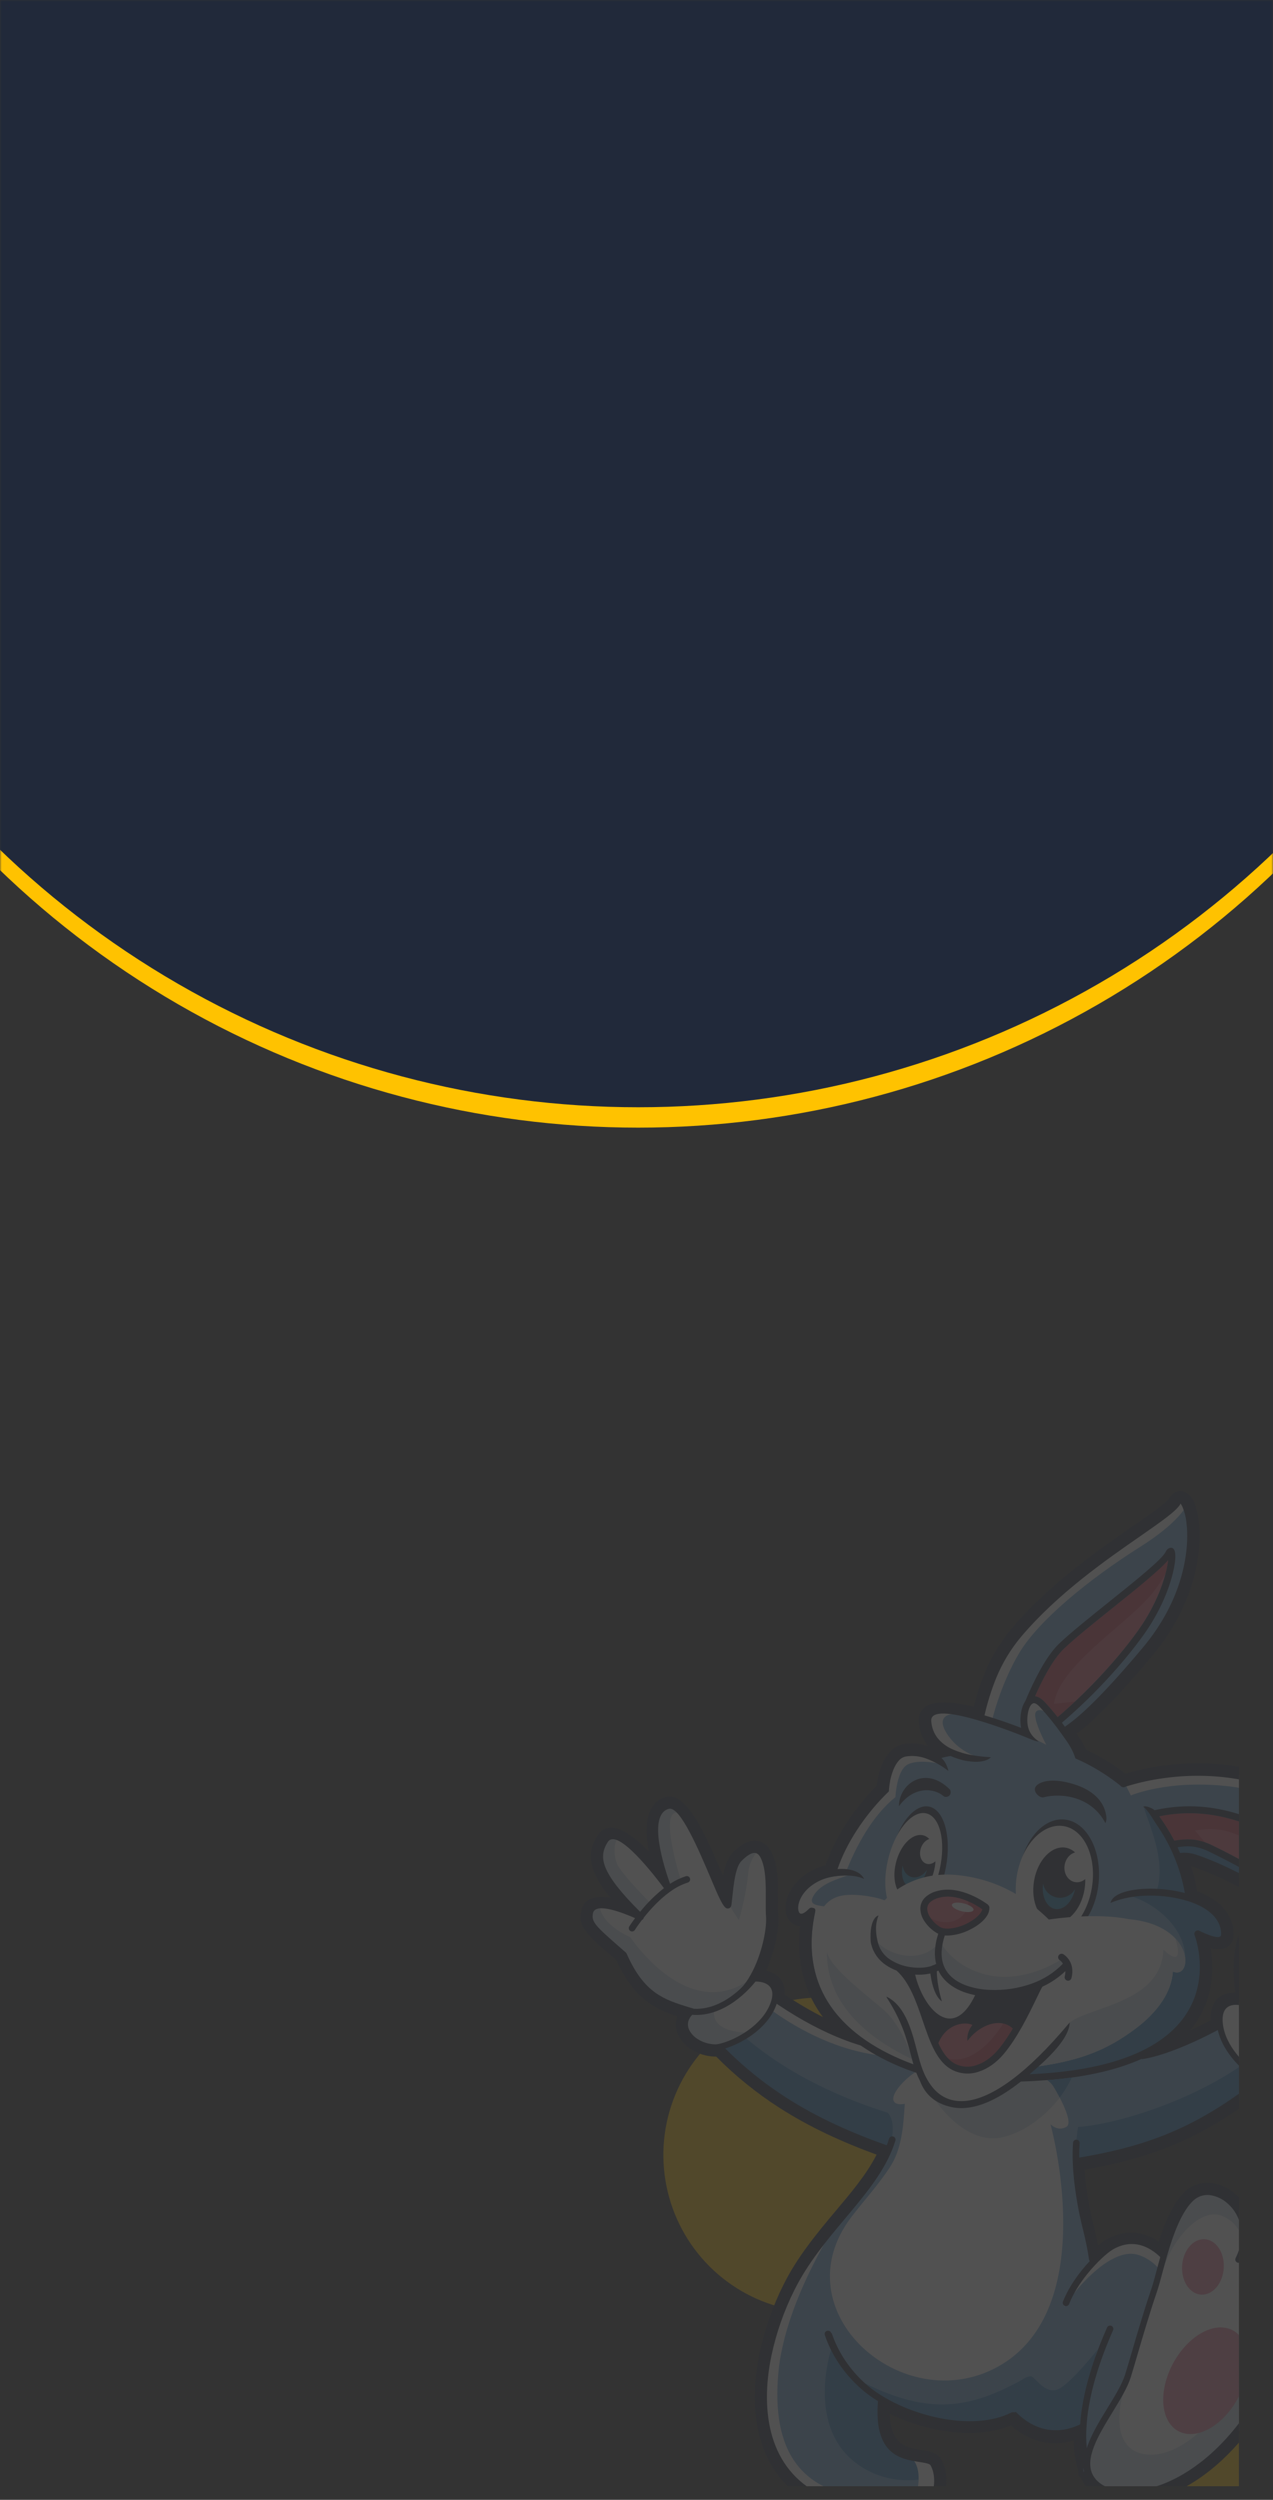 <svg width="375" height="736" viewBox="0 0 375 736" fill="none" xmlns="http://www.w3.org/2000/svg">
<rect x="0" y="0" width="375" height="736" fill="#333333" stroke="none"/>
<g opacity="0.15" clip-path="url(#clip0_355_212)">
<g mask="url(#mask0_355_212)">
<path fill-rule="evenodd" clip-rule="evenodd" d="M241.634 588.122C232.491 588.124 223.554 590.843 215.953 595.936C208.352 601.029 202.428 608.266 198.931 616.733C195.433 625.2 194.519 634.516 196.304 643.504C198.09 652.491 202.493 660.746 208.959 667.225C215.425 673.704 223.663 678.116 232.63 679.903C241.598 681.69 250.893 680.772 259.339 677.264C267.786 673.757 275.006 667.818 280.085 660.199C285.165 652.579 287.876 643.621 287.876 634.457C287.876 628.371 286.68 622.345 284.356 616.723C282.032 611.1 278.625 605.992 274.331 601.689C270.037 597.386 264.939 593.974 259.329 591.646C253.719 589.318 247.706 588.12 241.634 588.122Z" fill="#FFC200"/>
<path fill-rule="evenodd" clip-rule="evenodd" d="M362.255 670.714C355.762 670.714 349.414 672.643 344.015 676.258C338.616 679.873 334.408 685.012 331.922 691.024C329.437 697.036 328.787 703.652 330.053 710.035C331.32 716.418 334.447 722.281 339.038 726.883C343.629 731.484 349.479 734.618 355.847 735.888C362.216 737.157 368.817 736.505 374.816 734.014C380.814 731.524 385.941 727.306 389.548 721.894C393.155 716.483 395.08 710.121 395.079 703.613C395.078 694.888 391.62 686.521 385.464 680.351C379.309 674.182 370.96 670.715 362.255 670.714Z" fill="#FFC200"/>
<path fill-rule="evenodd" clip-rule="evenodd" d="M350.658 597.696C353.587 594.187 355.599 590.001 356.51 585.517C357.291 581.598 357.342 577.567 356.659 573.629C358.383 574.003 360.416 574.141 361.871 573.029C362.988 572.182 363.398 570.891 363.398 569.536C363.405 567.711 362.972 565.911 362.136 564.29C360.222 560.581 356.469 558.215 352.668 556.771C352.254 554.29 351.648 551.845 350.855 549.458L351.008 549.507C356.991 551.432 362.601 554.357 368.163 557.234L368.535 557.424C367.392 560.111 366.633 563.096 365.929 565.868C365.583 567.219 365.24 568.659 364.771 569.973C363.185 574.394 363.156 581.062 363.751 585.689C363.941 587.175 364.222 588.648 364.593 590.099C360.335 592.878 355.875 595.332 351.25 597.439L350.68 597.7M246.608 740.169C244.843 741.919 243.138 743.732 241.526 745.62C239.193 748.311 237.095 751.197 235.253 754.247C234.739 755.109 234.267 755.99 233.835 756.896C232.297 760.139 231.229 763.915 231.601 767.53C231.973 770.982 233.596 773.874 236.515 775.739C237.155 779.821 239.665 783.874 242.721 786.56C244.282 787.977 246.137 789.028 248.153 789.638C250.249 790.276 252.509 790.101 254.482 789.146C256.63 788.086 258.138 786.209 259.187 784.109C260.684 783.657 262.046 782.842 263.152 781.735C264.693 780.243 265.442 777.53 265.97 775.504C267.21 770.788 268.145 765.848 269.131 761.064C270.095 756.374 272.076 751.736 273.911 747.31C276.402 741.318 280.24 732.863 278.234 726.326C278.006 725.582 277.705 724.864 277.336 724.18C276.149 721.982 273.576 721.647 271.35 721.307C269.124 720.967 266.693 720.561 264.924 718.938C262.795 716.979 262.188 713.714 262.114 710.71C266.6 712.878 271.348 714.454 276.238 715.4C283.181 716.744 291.152 716.893 297.805 714.094C301.155 717.079 305.12 719.038 309.677 719.318C311.902 719.44 314.131 719.176 316.266 718.538C316.305 721.457 316.727 724.357 317.521 727.165L317.614 728.124C317.635 728.353 317.704 728.576 317.817 728.776C317.93 728.977 318.084 729.151 318.269 729.288C318.476 729.805 318.725 730.305 319.014 730.781C319.018 730.792 319.024 730.802 319.032 730.811C319.617 731.777 320.346 732.646 321.195 733.389C324.546 736.348 329.363 737.21 333.708 736.982C339.527 736.68 345.323 734.493 350.316 731.561C355.792 728.344 360.654 724.064 364.835 719.292C375.009 707.669 381.696 692.054 384.774 676.983C384.957 676.087 385.147 675.192 385.269 674.289C386.055 669.188 385.336 664.711 380.616 662.278C380.593 660.782 380.368 659.295 379.946 657.86C379.518 656.401 378.801 655.043 377.839 653.867C376.852 652.68 375.578 651.767 374.138 651.214C372.071 650.484 369.836 650.378 367.709 650.909C366.775 648.985 365.457 647.274 363.837 645.882C362.101 644.369 360.009 643.324 357.758 642.849C356.314 642.529 354.817 642.548 353.382 642.903C351.948 643.259 350.614 643.941 349.485 644.897C345.573 648.256 343.026 654.629 341.321 659.935C339.531 658.706 337.501 657.874 335.365 657.494C331.969 656.923 328.689 657.718 325.748 659.461C324.949 659.947 324.191 660.497 323.481 661.106C323.44 660.897 323.399 660.688 323.355 660.476C323.039 658.916 322.689 657.361 322.305 655.811C321.027 650.796 320.132 645.691 319.628 640.539C319.576 639.961 319.531 639.383 319.49 638.804C330.558 636.875 340.964 634.065 351.112 629.069C362.791 623.319 373.226 615.204 382.999 606.681H383.226C387.406 606.543 391.278 606.331 395.236 604.793C400.15 602.883 404.014 599.346 407.316 595.32L408.66 594.659C411.315 593.349 414.196 592.017 416.713 590.469C418.269 589.514 419.769 588.387 420.532 586.67C420.919 585.754 421.123 584.77 421.136 583.775C421.195 582.767 420.935 581.766 420.391 580.917C419.129 578.965 416.519 578.17 413.842 577.898C416.27 576.159 418.611 574.185 420.268 572.033C422.13 569.626 423.049 567.118 422.818 564.245C425.577 563.04 428.503 561.387 430.599 559.361C431.396 558.629 432.055 557.758 432.542 556.79C433.149 555.484 433.19 554.048 432.326 552.85C432.02 552.435 431.635 552.085 431.193 551.821C430.75 551.557 430.26 551.384 429.75 551.313C428.633 551.119 426.504 549.883 425.506 549.305C422.9 547.79 420.313 546.134 417.751 544.514C404.695 536.249 391.569 528.365 376.9 523.205C373.428 521.982 369.866 521.033 366.246 520.365C362.595 519.689 358.899 519.292 355.189 519.179C350.916 519.048 346.639 519.276 342.404 519.861C338.723 520.363 335.085 521.148 331.523 522.208C330.145 521.136 328.722 520.125 327.252 519.175C325.329 517.935 323.341 516.801 321.296 515.776C320.864 515.555 320.425 515.343 319.985 515.138C319.155 513.509 318.208 511.943 317.152 510.451C319.394 508.753 321.526 506.915 323.537 504.947C329.185 499.522 334.467 493.429 339.493 487.433C344.962 480.903 349.195 473.377 351.514 465.157C353.067 459.649 353.86 453.388 353.119 447.679C352.916 445.836 352.453 444.031 351.745 442.317C351.038 440.732 349.798 439.135 347.929 439.008C346.44 438.911 345.26 439.728 344.523 440.978C343.477 442.75 335.722 447.899 333.834 449.209C320.95 458.142 308.147 467.44 297.965 479.515C294.659 483.457 291.983 487.889 290.031 492.653C288.736 495.854 287.669 499.143 286.837 502.496C282.213 501.35 274.351 499.884 271.573 503.496C270.808 504.553 270.479 505.866 270.657 507.16C270.922 509.772 271.663 511.962 273.308 514.044C270.974 513.277 268.487 513.096 266.067 513.518C264.507 513.838 263.095 514.661 262.047 515.861C259.984 518.123 258.927 521.589 258.398 524.567C258.327 524.973 258.26 525.384 258.205 525.794L257.936 526.063C251.738 532.372 246.023 540.742 243.175 549.197C241.696 549.56 240.27 550.111 238.931 550.839C235.234 552.857 231.906 556.495 231.445 560.846C231.306 561.968 231.434 563.107 231.817 564.171L231.873 564.298C232.095 564.866 232.43 565.383 232.856 565.818C233.283 566.253 233.793 566.598 234.356 566.831C234.774 566.999 235.217 567.098 235.666 567.126C234.616 576.29 236.307 585.1 241.686 592.849C241.924 593.193 242.17 593.536 242.431 593.872C238.538 591.893 234.772 589.674 231.154 587.226C231.303 584.614 230.38 582.215 227.543 580.827C226.969 580.553 226.369 580.338 225.752 580.185C225.898 579.857 226.035 579.532 226.173 579.204C227.941 574.894 229.639 568.439 229.248 563.756C229.133 562.365 229.174 560.891 229.185 559.492C229.218 555.682 229.289 551.111 228.15 547.477C227.405 545.148 226.095 542.764 223.571 542.1C220.592 541.324 217.826 543.443 215.868 545.421C214.357 546.954 213.5 549.574 212.976 552.249L212.923 552.126C211.807 549.447 210.652 546.772 209.439 544.13C207.801 540.563 205.91 536.667 203.609 533.503C201.956 531.223 199.264 528.216 196.096 529.089C189.897 530.802 189.931 538.6 191.096 545.089L190.992 544.984C188.315 542.234 182.779 536.884 178.524 538.35C177.495 538.717 176.621 539.425 176.048 540.357C173.725 543.94 173.442 547.354 175.084 551.346C176.13 553.861 177.891 556.387 179.797 558.701C176.283 558.141 172.117 558.406 171.235 562.469C170.993 563.427 170.937 564.423 171.071 565.402C171.369 567.268 172.527 568.734 173.777 570.062C175.81 572.208 178.245 574.245 180.479 576.197L181.596 577.185C183.747 581.928 186.566 586.35 190.821 589.469C193.531 591.458 196.405 592.629 199.484 593.637C199.432 593.786 199.383 593.939 199.342 594.092C198.847 595.875 199.049 597.781 199.908 599.42C200.737 600.982 201.951 602.305 203.434 603.264C205.524 604.635 207.948 605.409 210.444 605.502C210.615 605.502 210.79 605.502 210.973 605.502C216.589 611.173 222.809 616.209 229.52 620.521C238.54 626.327 248.197 630.704 258.231 634.371C255.196 640.341 250.454 645.838 246.228 650.879C240.458 657.759 234.829 664.573 230.801 672.669C227.603 679.057 225.234 685.828 223.749 692.819C222.015 701.169 221.624 710.307 224.103 718.565C226.676 727.102 232.014 733.65 240.037 737.661C242.145 738.706 244.345 739.556 246.608 740.199" fill="#21293A"/>
<path fill-rule="evenodd" clip-rule="evenodd" d="M364.861 592.118C367.839 598.532 373.293 604.693 380.299 606.443C380.358 606.634 380.39 606.832 380.396 607.032C380.386 607.533 380.183 608.01 379.83 608.364C379.242 608.964 378.514 609.406 377.712 609.652C376.273 610.112 374.737 610.173 373.267 609.827C372.452 609.637 370.907 608.558 370.24 608.058C368.546 606.778 367.015 605.293 365.684 603.637C363.822 601.323 362.333 598.532 361.998 595.54C361.89 594.514 361.789 592.674 363.003 592.215C363.606 592.031 364.245 591.998 364.864 592.118M369.302 588.902C369.166 588.529 368.949 588.191 368.667 587.913C368.385 587.634 368.045 587.421 367.672 587.29C365.84 586.652 363.879 586.478 361.964 586.782C357.307 587.685 356.227 591.92 356.674 596.111C357.102 600.152 358.997 603.868 361.514 607.002C363.177 609.063 365.099 610.899 367.232 612.465C368.528 613.416 370.493 614.704 372.072 615.058C374.503 615.629 377.043 615.521 379.417 614.745C381.099 614.209 382.616 613.249 383.821 611.957C385.081 610.602 385.773 608.814 385.757 606.961C385.714 605.424 385.242 603.93 384.395 602.648C384.193 602.325 383.924 602.049 383.607 601.838C383.29 601.628 382.931 601.488 382.556 601.428C378.516 600.778 375.285 598.129 372.846 594.973C371.409 593.111 370.218 591.071 369.306 588.902" fill="#21293A"/>
<path fill-rule="evenodd" clip-rule="evenodd" d="M261.458 602.603C255.677 601.775 249.88 599.767 244.612 597.379C237.539 594.148 230.838 589.939 224.602 585.294L224.516 585.23C223.813 584.704 223.098 584.07 222.458 583.484L221.873 582.95C222.745 581.484 223.502 579.952 224.137 578.368C225.778 574.368 227.413 568.294 227.052 563.943C226.616 558.693 227.655 553.26 226.046 548.137C225.559 546.581 224.736 544.723 223.012 544.249C220.898 543.671 218.791 545.604 217.428 546.981C215.194 549.219 214.695 555.331 214.368 558.48C214.342 558.753 214.301 559.54 214.223 560.111C213.169 558.536 211.315 553.984 210.891 552.988C209.852 550.529 208.81 548.07 207.719 545.637C206.23 542.279 204.577 538.749 202.615 535.656C201.468 533.846 199.223 530.514 196.658 531.22C189.38 533.227 193.464 547.451 195.594 553.675C193.87 551.436 192.053 549.197 190.158 547.111C188.122 544.872 182.746 538.902 179.269 540.369C178.698 540.619 178.214 541.035 177.88 541.563C175.989 544.477 175.754 547.26 177.102 550.499C178.919 554.872 183.334 559.622 186.804 563.111C183.133 561.529 174.41 558.156 173.346 562.951C173.214 563.507 173.172 564.082 173.219 564.652C173.375 566.283 174.433 567.589 175.52 568.727C177.445 570.753 179.768 572.678 181.871 574.521L183.461 576.014C185.46 580.491 188.096 584.749 192.098 587.682C195.448 590.129 199.231 591.286 203.121 592.469L202.875 592.842L203.486 593.633C218.973 613.558 237.342 624.603 260.758 632.92L261.228 633.088C258.193 640.151 252.684 646.543 247.881 652.27C242.237 658.987 236.69 665.703 232.748 673.628C221.136 696.96 217.826 732.031 250.379 738.829L251.023 738.964C245.856 743.721 240.711 749.325 237.115 755.381C234.036 760.557 231.318 769.045 237.07 773.452L238.559 774.605C238.559 774.687 238.559 774.769 238.585 774.851C238.857 777.321 239.989 779.799 241.407 781.818C243.574 784.911 247.434 788.254 251.481 787.739C254.061 787.411 255.859 785.609 257.024 783.392L257.672 782.165C259.149 781.919 260.512 781.214 261.566 780.15C262.746 779 263.383 776.486 263.8 774.926C265.029 770.247 265.956 765.348 266.931 760.605C267.932 755.754 269.935 751.004 271.834 746.426C273.278 742.952 274.812 739.337 275.776 735.695C276.581 732.617 277.024 729.169 275.799 726.135C275.669 725.814 275.521 725.5 275.356 725.195C274.637 723.867 272.325 723.665 270.981 723.456C268.171 723.023 265.285 722.527 263.134 720.49C259.75 717.285 259.634 711.385 259.98 707.083C271.067 713.471 287.47 716.676 298.043 711.516L298.33 711.565C301.747 714.964 305.958 717.124 310.861 717.098C313.48 717.075 316.061 716.457 318.407 715.288C318.311 717.244 318.354 719.204 318.537 721.154L319.204 727.923L321.259 721.46C322.245 718.288 324.077 715.117 325.782 712.281C327.089 710.109 328.455 707.964 329.717 705.766C330.811 703.867 331.928 701.785 332.58 699.684C335.186 691.251 337.472 682.759 340.331 674.397V674.356L343.127 664.352L342.546 663.782C338.142 659.431 332.394 658.091 326.858 661.367C325.369 662.252 323.667 663.767 322.122 665.356L321.932 665.129L320.186 656.367V656.338C318.697 650.304 317.432 643.465 317.208 636.961L317.975 636.83C329.27 634.935 339.869 632.166 350.174 627.092C361.875 621.33 372.336 613.118 382.109 604.551L382.273 604.484C386.621 604.245 390.262 604.353 394.469 602.719C399.092 600.92 402.737 597.495 405.823 593.685L407.748 592.648C410.257 591.417 412.997 590.155 415.38 588.7C416.724 587.879 418.083 586.894 418.652 585.361C418.845 584.822 418.951 584.257 418.969 583.685C419.177 578.779 409.87 579.775 405.92 580.35C410.175 577.883 415.674 574.432 418.556 570.682C420.692 567.898 421.184 565.152 420.108 561.85C419.925 561.254 419.567 560.728 419.08 560.339C416.102 558.007 409.368 562.383 406.821 564.025C404.446 565.555 402.123 567.227 399.871 568.958C403.534 563.499 411.158 550.816 404.643 546.988C402.357 545.641 399.327 548.279 397.752 549.731C395.061 552.212 392.54 555.208 390.247 558.048C388.564 560.118 386.922 562.219 385.284 564.324C384.622 565.174 381.692 569.04 380.259 570.316C380.791 566.615 382.254 559.868 380.523 556.82C379.581 555.167 377.988 552.738 375.839 552.716C374.097 552.716 372.802 554.294 371.945 555.63V555.656V555.682C370.643 557.942 369.638 560.361 368.956 562.88C368.349 565.066 367.884 567.297 367.217 569.465C367.087 569.883 366.953 570.301 366.804 570.712C365.412 574.592 365.348 580.253 365.773 584.32C365.991 586.598 366.44 588.849 367.113 591.036L366.335 591.57C361.495 594.864 355.848 597.812 350.52 600.189C346.622 601.931 341.827 603.857 337.49 604.696C337.49 604.696 325.309 607.838 318.15 607.984C295.746 598.913 284.775 602.954 261.451 602.622" fill="#72A8D8"/>
<path fill-rule="evenodd" clip-rule="evenodd" d="M313.485 679.125C317.208 673.487 325.879 663.491 333.257 663.55C336.064 663.573 339.94 665.789 341.924 668.699L342.963 664.968C342.963 664.968 339.787 660.64 336.061 660.267C332.334 659.894 328.377 659.08 323.436 664.371C318.496 669.662 314.371 674.752 313.482 679.113" fill="white"/>
<path fill-rule="evenodd" clip-rule="evenodd" d="M247.907 652.278C242.263 658.994 236.716 665.711 232.774 673.636C221.162 696.971 217.852 732.038 250.405 738.837L251.049 738.971L250.952 739.057C252.468 738.978 253.879 738.941 254.973 738.975C259.537 739.113 261.25 735.676 261.25 735.676C234.903 735.751 227.312 720.751 229.282 698.662C231.251 676.572 247.896 652.278 247.896 652.278" fill="white"/>
<path fill-rule="evenodd" clip-rule="evenodd" d="M216.583 582.711C216.583 582.711 237.747 605.756 266.287 605.61L261.447 602.603C261.447 602.603 252.281 602.375 237.911 593.972C223.541 585.57 218.992 580.79 218.992 580.79L216.583 582.711Z" fill="white"/>
<path fill-rule="evenodd" clip-rule="evenodd" d="M378.404 663.625C378.512 661.901 378.32 660.171 377.839 658.513C376.268 653.356 371.971 651.894 367.076 653.364L366.409 653.521C365.653 651.205 364.266 649.147 362.404 647.58C359.221 644.853 354.388 643.603 350.915 646.595C345.703 651.091 342.78 662.42 341.016 669.035C340.562 670.726 340.126 672.483 339.56 674.14C337.442 680.341 335.584 686.632 333.741 692.923C332.967 695.58 332.252 698.486 331.206 701.046C330.037 703.927 328.179 706.815 326.56 709.457L325.484 711.218C322.588 715.99 317.625 723.96 320.864 729.587C323.47 733.926 328.913 735.042 333.6 734.811C345.022 734.214 355.855 726.229 363.178 717.871C372.984 706.677 379.346 691.826 382.459 677.33C383.475 672.58 384.633 666.983 379.458 664.177L378.404 663.625Z" fill="white"/>
<path fill-rule="evenodd" clip-rule="evenodd" d="M378.404 663.625C378.512 661.901 378.32 660.171 377.839 658.513C376.268 653.356 371.971 651.894 367.076 653.364L366.409 653.521C365.653 651.205 364.266 649.147 362.404 647.58C359.221 644.853 354.388 643.603 350.915 646.595C345.703 651.091 342.78 662.42 341.016 669.035C340.796 669.852 340.584 670.681 340.353 671.509C340.997 671.961 340.353 675.808 342.766 667.838C345.178 659.867 353.562 649.181 360.553 652.629C367.545 656.077 366.067 663.252 366.067 663.252C368.364 657.147 374.629 655.677 376.979 657.875C379.328 660.073 376.32 670.897 376.32 670.897C376.32 670.897 373.293 686.371 366.577 698.953C359.861 711.535 347.456 724.557 336.794 722.509C326.132 720.46 330.711 705.147 330.711 705.147C330.314 704.919 329.893 704.735 329.456 704.598C328.533 706.259 327.506 707.889 326.556 709.449L325.48 711.21C322.584 715.983 317.621 723.953 320.86 729.579C323.466 733.919 328.909 735.035 333.596 734.803C345.018 734.206 355.851 726.221 363.174 717.863C372.98 706.669 379.343 691.819 382.455 677.323C383.475 672.58 384.633 666.983 379.458 664.177L378.404 663.625Z" fill="#CDDCE8"/>
<path fill-rule="evenodd" clip-rule="evenodd" d="M196.96 590.372C198.955 591.204 201.033 591.838 203.14 592.48L202.894 592.853L203.505 593.644C218.992 613.569 237.357 624.614 260.773 632.935C261.769 632.141 262.45 631.018 262.694 629.767C263.811 623.886 261.451 622.01 261.451 622.01C216.777 607.965 204.96 582.801 204.96 582.801C200.988 584.82 198.449 587.443 196.949 590.376" fill="#3482BD"/>
<path fill-rule="evenodd" clip-rule="evenodd" d="M317.208 637.282V636.961L317.975 636.83C329.27 634.935 339.869 632.162 350.174 627.092C361.875 621.33 372.336 613.118 382.109 604.551L382.273 604.484C383.896 604.394 385.422 604.353 386.915 604.252L385.798 597.062L377.693 597.282C363.919 614.424 332.167 625.181 317.551 626.233C317.551 626.233 316.289 634.461 317.223 637.282" fill="#3482BD"/>
<path fill-rule="evenodd" clip-rule="evenodd" d="M222.521 583.529L222.454 583.469L221.869 582.935C222.742 581.474 223.5 579.947 224.137 578.368C225.778 574.368 227.413 568.294 227.052 563.943C226.616 558.693 227.651 553.26 226.043 548.137C225.559 546.581 224.736 544.723 223.012 544.249C220.898 543.671 218.791 545.604 217.428 546.981C215.194 549.219 214.695 555.331 214.368 558.48C214.342 558.753 214.301 559.54 214.223 560.111C213.169 558.536 211.315 553.984 210.891 552.988C209.852 550.529 208.81 548.07 207.719 545.634C206.23 542.294 204.577 538.749 202.615 535.656C201.468 533.846 199.223 530.514 196.658 531.22C189.38 533.227 193.464 547.451 195.593 553.675C193.87 551.417 192.053 549.197 190.158 547.111C188.122 544.872 182.746 538.902 179.269 540.369C178.697 540.618 178.213 541.034 177.88 541.563C175.993 544.477 175.754 547.26 177.102 550.518C178.919 554.887 183.334 559.637 186.804 563.126C183.133 561.544 174.414 558.171 173.346 562.965C173.214 563.522 173.172 564.097 173.219 564.667C173.375 566.298 174.433 567.603 175.52 568.742C177.445 570.768 179.764 572.693 181.871 574.536L183.461 576.029C185.46 580.506 188.096 584.764 192.098 587.697C195.15 589.935 198.587 591.092 202.127 592.174C215.403 592.57 219.729 584.969 219.729 584.969C220.6 584.395 221.527 583.912 222.495 583.525" fill="white"/>
<path fill-rule="evenodd" clip-rule="evenodd" d="M193.952 550.876C194.639 551.724 195.313 552.58 195.973 553.443C193.847 547.223 189.76 532.992 197.038 530.984C198.978 530.734 201.572 533.723 202.723 535.529C204.737 538.692 206.53 541.991 208.087 545.402C209.178 547.839 210.221 550.294 211.259 552.753C211.68 553.745 213.515 558.238 214.569 559.842C215.008 556.13 215.34 549.231 217.8 546.742C219.133 545.387 221.3 543.454 223.385 543.999C223.56 544.046 223.731 544.11 223.895 544.19C222.171 546.055 220.704 548.384 220.462 551.119C219.968 555.922 219.029 560.668 217.659 565.298C217.659 565.298 211.285 556.085 209.748 550.223C208.21 544.361 201.785 531.537 198.423 533.928C195.061 536.32 200.604 553.749 200.604 553.749L197.172 556.424C197.172 556.424 195.817 553.943 193.955 550.887M186.733 562.424C183.338 558.988 179.22 554.454 177.485 550.275C176.138 547.033 176.369 544.253 178.264 541.339C178.597 540.812 179.079 540.397 179.648 540.145C180.535 539.772 181.179 540.406 182.221 540.809C180.754 542.574 180.702 545.738 181.696 548.596C182.69 551.454 192.276 561.014 192.276 561.014L189.7 563.999C189.7 563.999 188.442 563.294 186.722 562.421M202.172 591.808C198.706 590.711 195.62 589.771 192.459 587.454C188.457 584.521 185.825 580.26 183.829 575.786L182.236 574.294C180.129 572.45 177.809 570.521 175.881 568.499C174.798 567.357 173.737 566.051 173.58 564.424C173.536 563.854 173.58 563.28 173.711 562.723C174.053 561.182 175.2 560.484 176.689 560.305C176.343 561.779 177.433 564.365 179.403 566.238C181.225 567.978 183.35 569.369 185.672 570.342C185.672 570.342 201.956 595.148 220.116 583.353C220.116 583.353 219.625 584.544 218.675 586.338L217.808 587.394C215.862 589.11 213.58 590.399 211.107 591.176C208.635 591.954 206.027 592.204 203.452 591.909C203.038 591.864 202.621 591.831 202.202 591.808" fill="#CDDCE8"/>
<path fill-rule="evenodd" clip-rule="evenodd" d="M254.776 701.684C274.109 711.233 285.91 708.919 300.939 700.744C302.015 699.904 303.493 699.43 303.959 699.703C305.347 700.505 308.34 705.333 312.149 703.214C315.957 701.095 323.317 691.778 323.317 691.778C323.317 691.778 321.043 699.117 320.019 705.263C318.995 711.408 318.924 714.699 318.924 714.699C318.924 714.699 315.823 718.247 309.99 716.636C304.156 715.024 298.348 711.576 298.348 711.576C298.348 711.576 291.911 715.524 278.617 713.553C265.323 711.583 258.64 706.942 254.776 701.684Z" fill="#3482BD"/>
<path fill-rule="evenodd" clip-rule="evenodd" d="M276.51 728.941C276.411 727.988 276.182 727.052 275.828 726.161C275.698 725.84 275.55 725.526 275.385 725.221C274.667 723.893 272.355 723.691 271.011 723.482C268.2 723.05 265.315 722.553 263.163 720.516C259.779 717.311 259.664 711.412 260.01 707.109C260.01 707.109 254.147 704.688 244.802 691.837C244.802 691.837 237.304 714.535 252.62 725.508C260.896 731.43 269.931 730.788 276.499 728.941" fill="#3482BD"/>
<path fill-rule="evenodd" clip-rule="evenodd" d="M243.19 747.057C240.942 749.653 238.918 752.437 237.141 755.378C234.062 760.553 231.344 769.042 237.092 773.448L238.6 774.597C238.6 774.683 238.6 774.765 238.626 774.847C238.898 777.318 240.029 779.795 241.448 781.814C243.615 784.907 247.475 788.25 251.522 787.735C254.102 787.407 255.9 785.605 257.065 783.388L257.713 782.161C259.19 781.916 260.552 781.211 261.607 780.146C262.787 778.997 263.424 776.482 263.841 774.922C265.069 770.243 265.996 765.344 266.972 760.601C267.973 755.751 269.976 751.001 271.875 746.422C273.319 742.949 274.853 739.333 275.817 735.691C276.621 732.613 277.064 729.161 275.84 726.132C275.71 725.81 275.562 725.496 275.397 725.191C274.678 723.863 272.366 723.661 271.022 723.453C269.63 723.27 268.254 722.982 266.905 722.591C267.471 722.781 272.724 724.87 269.649 735.572C266.398 746.874 247.311 765.795 243.659 748.631C243.543 748.086 243.39 747.548 243.201 747.023" fill="white"/>
<path fill-rule="evenodd" clip-rule="evenodd" d="M293.974 696.796C324.628 679.826 309.446 625.398 309.446 625.398C309.446 625.398 311.49 627.67 314.118 626.204C316.747 624.737 310.395 614.416 310.395 614.416C307.503 609.267 293.177 607.588 283.483 607.368C286.737 609.275 290.612 611.89 291.301 613.868C291.189 614.107 279.332 611.857 277.69 611.234C276.599 610.823 273.677 609.588 271.834 608.804C267.493 610.928 263.592 615.189 263.189 617.424C262.679 620.278 266.54 619.401 266.54 619.401C266.093 626.282 265.624 632.786 262.095 638.155C258.7 643.326 254.411 648.002 250.818 652.707C229.654 680.513 265.948 712.311 293.985 696.789" fill="white"/>
<path fill-rule="evenodd" clip-rule="evenodd" d="M312.164 617.577C311.222 615.775 310.388 614.416 310.388 614.416C307.495 609.267 293.166 607.588 283.475 607.368C286.729 609.275 290.605 611.89 291.293 613.868C291.182 614.107 279.324 611.857 277.682 611.234C276.592 610.823 273.669 609.588 271.823 608.804C271.473 608.976 271.119 609.178 270.777 609.36C274.872 620.439 285.24 631.662 295.381 629.23C305.6 626.778 312.175 617.577 312.175 617.577" fill="#CDDCE8"/>
<path fill-rule="evenodd" clip-rule="evenodd" d="M360.646 685.307C354.47 684.505 346.995 690.848 343.949 699.486C340.904 708.124 343.439 715.759 349.616 716.561C355.792 717.363 363.267 711.016 366.316 702.382C369.365 693.748 366.823 686.113 360.646 685.311" fill="#E9839E"/>
<path fill-rule="evenodd" clip-rule="evenodd" d="M353.547 659.39C350.178 660.17 347.818 664.401 348.264 668.841C348.711 673.281 351.808 676.248 355.174 675.468C358.539 674.688 360.907 670.457 360.457 666.017C360.006 661.576 356.912 658.61 353.547 659.39Z" fill="#E9839E"/>
<path d="M404.278 579.67C402.945 576.645 401.274 573.781 399.297 571.133C402.752 568.398 417.167 557.354 418.768 562.275C419.598 564.835 419.483 567.171 417.431 569.838C415.324 572.581 411.255 575.689 404.278 579.67ZM195.586 555.91C192.99 557.959 190.634 560.297 188.565 562.88C182.861 557.212 179.734 553.156 178.405 549.954C177.109 546.842 177.601 544.555 179.06 542.301C181.882 537.954 192.958 552.376 195.586 555.91ZM244.836 686.867C244.795 686.745 244.73 686.631 244.646 686.534C244.561 686.436 244.459 686.356 244.343 686.299C244.228 686.241 244.103 686.207 243.974 686.198C243.845 686.189 243.716 686.205 243.594 686.246C243.472 686.287 243.359 686.351 243.262 686.436C243.164 686.521 243.085 686.624 243.027 686.739C242.97 686.855 242.935 686.981 242.926 687.11C242.917 687.238 242.933 687.368 242.974 687.49C243.99 690.469 245.394 693.3 247.148 695.912C248.949 698.578 251.075 701.008 253.477 703.147C255.082 704.561 256.808 705.831 258.636 706.941C257.345 722.773 265.408 724.02 270.799 724.852C272.497 725.117 273.87 725.329 274.15 725.882C276.834 730.852 273.818 738.109 270.568 745.926C268.617 750.613 266.588 755.497 265.587 760.34C264.169 767.232 263.238 771.68 262.475 774.586C261.76 777.314 261.239 778.556 260.613 779.161C258.971 780.765 256.98 781.165 255.2 780.631C254.184 780.316 253.268 779.742 252.538 778.967C251.697 778.077 251.077 777.001 250.729 775.825C249.679 772.407 250.435 767.56 254.75 762.068C254.905 761.865 254.974 761.608 254.942 761.354C254.91 761.1 254.78 760.869 254.579 760.711C254.379 760.553 254.124 760.48 253.87 760.508C253.617 760.536 253.384 760.664 253.223 760.863C248.451 766.937 247.639 772.43 248.871 776.396C249.311 777.863 250.087 779.206 251.139 780.318C252.101 781.335 253.309 782.086 254.645 782.5C255.027 782.614 255.416 782.696 255.811 782.747C254.962 784.362 253.949 785.385 252.855 785.922C251.674 786.477 250.328 786.567 249.084 786.176C247.586 785.708 246.209 784.916 245.052 783.855C242.401 781.53 240.327 778.012 239.966 774.698C239.719 772.309 239.852 769.896 240.361 767.549C240.957 764.891 241.885 762.318 243.123 759.892C243.223 759.663 243.231 759.403 243.145 759.168C243.059 758.932 242.886 758.739 242.661 758.629C242.437 758.518 242.178 758.499 241.94 758.574C241.702 758.65 241.501 758.814 241.381 759.034C240.085 761.614 239.12 764.347 238.507 767.168C238.135 768.87 237.935 770.605 237.911 772.347C237.115 771.725 236.458 770.941 235.982 770.048C235.507 769.154 235.225 768.171 235.153 767.161C234.885 764.609 235.555 761.586 237.055 758.433C237.427 757.65 237.844 756.866 238.306 756.086C240.051 753.212 242.036 750.49 244.24 747.952C246.726 745.071 249.383 742.342 252.196 739.781C254.45 740.269 256.794 740.148 258.986 739.43C259.107 739.389 259.219 739.324 259.314 739.239C259.41 739.155 259.488 739.052 259.544 738.937C259.601 738.822 259.634 738.697 259.642 738.57C259.65 738.442 259.633 738.314 259.591 738.193C259.55 738.072 259.485 737.96 259.401 737.864C259.317 737.768 259.214 737.69 259.1 737.634C258.985 737.577 258.86 737.544 258.733 737.536C258.606 737.528 258.478 737.545 258.357 737.587C255.58 738.542 253.037 737.99 251.22 737.587L250.681 737.471C247.546 736.848 244.505 735.821 241.634 734.415C234.136 730.665 229.684 724.643 227.532 717.505C225.358 710.274 225.514 701.889 227.253 693.531C228.678 686.843 230.947 680.365 234.006 674.252C237.982 666.263 243.611 659.546 248.961 653.166C254.508 646.55 259.757 640.285 262.676 633.259C262.676 633.237 262.694 633.215 262.705 633.189C263.105 632.223 263.457 631.241 263.763 630.241C263.8 630.118 263.812 629.99 263.799 629.862C263.787 629.735 263.749 629.611 263.689 629.499C263.629 629.386 263.547 629.286 263.448 629.205C263.349 629.124 263.235 629.063 263.113 629.026C262.991 628.989 262.863 628.977 262.736 628.989C262.609 629.002 262.485 629.04 262.373 629.1C262.26 629.161 262.161 629.243 262.08 629.342C261.999 629.441 261.938 629.555 261.901 629.677C261.7 630.334 261.477 630.98 261.231 631.625C250.975 627.976 240.96 623.607 231.448 617.48C221.15 610.856 212.066 602.504 204.595 592.79C204.647 592.708 204.688 592.62 204.718 592.529C204.792 592.282 204.766 592.015 204.644 591.788C204.523 591.561 204.317 591.391 204.07 591.316L202.954 590.98C199.272 589.861 195.929 588.782 192.902 586.577C189.875 584.372 187.15 580.98 184.604 575.204C184.545 575.074 184.46 574.959 184.354 574.865L182.791 573.495C175.553 567.152 174.098 565.883 174.686 563.245C175.43 559.913 183.911 563.335 187.083 564.738C185.996 566.189 185.385 567.159 185.378 567.171C185.24 567.388 185.193 567.651 185.249 567.903C185.304 568.154 185.457 568.373 185.674 568.512C185.891 568.651 186.153 568.697 186.404 568.641C186.655 568.586 186.874 568.433 187.012 568.215C187.012 568.215 187.779 567.003 189.086 565.297C189.199 565.246 189.301 565.174 189.387 565.085C189.523 564.947 189.614 564.772 189.648 564.581C191.51 562.245 194.212 559.234 197.351 556.98C197.43 556.942 197.503 556.892 197.567 556.831C199.103 555.714 200.805 554.846 202.611 554.26C202.733 554.223 202.847 554.163 202.946 554.081C203.045 554 203.127 553.901 203.187 553.788C203.247 553.675 203.285 553.551 203.297 553.424C203.31 553.297 203.298 553.168 203.261 553.046C203.224 552.923 203.163 552.809 203.082 552.71C203.001 552.611 202.902 552.529 202.789 552.469C202.677 552.408 202.554 552.371 202.426 552.358C202.299 552.345 202.171 552.358 202.049 552.395C200.4 552.925 198.83 553.678 197.384 554.633C195.791 550.212 190.56 534.335 197.012 532.552C200.336 531.637 205.898 544.779 209.599 553.525C211.576 558.201 213.072 561.734 214.178 561.883C214.923 561.98 215.373 561.592 215.496 560.645C215.57 560.081 215.641 559.406 215.716 558.652V558.626C216.088 555.074 216.62 549.734 218.381 547.951C220.332 545.977 221.698 545.339 222.64 545.578C223.582 545.816 224.196 546.951 224.699 548.563C225.644 551.577 225.607 555.891 225.577 559.477C225.577 561.26 225.548 562.868 225.648 564.066C225.909 567.245 224.904 572.797 222.83 577.872C222.188 579.46 221.416 580.993 220.522 582.454C220.496 582.488 220.474 582.524 220.455 582.562C219.226 584.517 217.804 586.163 216.207 587.23C216.096 587.298 216 587.389 215.924 587.495C215.848 587.601 215.795 587.722 215.767 587.85C215.739 587.977 215.736 588.109 215.76 588.238C215.784 588.366 215.833 588.489 215.905 588.598C215.977 588.706 216.07 588.8 216.179 588.872C216.288 588.944 216.41 588.994 216.538 589.017C216.666 589.041 216.798 589.039 216.925 589.011C217.053 588.983 217.173 588.929 217.279 588.853C218.957 587.68 220.399 586.2 221.531 584.491C222.845 585.689 223.764 586.387 223.787 586.391C231.191 591.905 237.989 595.857 244.05 598.622C251.351 601.954 257.594 603.573 262.549 604.137L259.489 601.7C254.436 600.67 249.524 599.041 244.854 596.849C238.898 594.137 232.223 590.249 224.926 584.812C224.926 584.812 223.962 584.092 222.607 582.831C223.399 581.468 224.095 580.05 224.688 578.588C226.88 573.253 227.934 567.331 227.666 563.906C227.569 562.723 227.584 561.189 227.599 559.492C227.629 555.76 227.67 551.283 226.638 547.98C225.939 545.742 224.866 544.137 223.21 543.701C221.553 543.264 219.595 544.048 217.089 546.589C214.856 548.861 214.256 554.611 213.865 558.436L211.464 552.764C207.495 543.387 201.539 529.302 196.573 530.671C189.95 532.499 192.209 544.048 194.261 551.059C189.387 545.16 180.791 536.134 177.467 541.249C175.658 544.044 175.047 546.872 176.644 550.708C177.85 553.622 180.367 557.13 184.723 561.7C180.214 560.111 173.785 558.652 172.858 562.82C172.024 566.577 173.621 567.98 181.581 574.95L182.977 576.174C185.657 582.193 188.591 585.764 191.822 588.114C195.054 590.465 198.449 591.611 202.235 592.786C202.268 592.903 202.322 593.013 202.395 593.111C210.13 603.367 219.613 612.173 230.406 619.122C240.033 625.315 250.137 629.737 260.498 633.424C257.616 639.827 252.68 645.715 247.468 651.92C242.036 658.397 236.318 665.214 232.252 673.382C229.123 679.645 226.801 686.282 225.343 693.132C223.541 701.792 223.385 710.505 225.659 718.061C227.96 725.699 232.733 732.146 240.755 736.161C243.649 737.58 246.706 738.634 249.858 739.299C247.359 741.632 244.989 744.1 242.758 746.691C240.487 749.311 238.442 752.12 236.645 755.086C236.149 755.932 235.701 756.771 235.301 757.601C233.652 761.071 232.919 764.452 233.224 767.359C233.544 770.392 234.97 772.907 237.636 774.5C237.77 774.579 237.9 774.657 238.034 774.728V774.9C238.451 778.694 240.789 782.694 243.775 785.318C245.152 786.57 246.788 787.502 248.566 788.049C250.268 788.577 252.106 788.444 253.715 787.676C255.409 786.84 256.898 785.265 258.015 782.687C259.522 782.391 260.906 781.647 261.987 780.553C262.877 779.683 263.551 778.187 264.366 775.079C265.129 772.161 266.067 767.676 267.501 760.724C268.457 756.083 270.456 751.281 272.374 746.669C275.81 738.408 278.997 730.74 275.873 724.956C275.11 723.542 273.312 723.266 271.078 722.923C266.518 722.217 259.746 721.169 260.502 708.031C265.52 710.755 270.925 712.694 276.528 713.781C284.19 715.273 292.027 715.027 298.121 712.143C306.159 720.012 314.539 717.643 317.897 716.184C317.651 725.661 320.391 729.882 320.402 729.904L320.425 729.937C320.926 730.769 321.554 731.517 322.286 732.154C324.844 734.393 328.835 735.59 333.633 735.34C338.317 735.098 343.804 733.475 349.497 730.143C354.169 727.4 358.986 723.486 363.61 718.203C376.368 703.628 381.401 685.322 383.174 676.647C384.182 671.711 385.173 665.826 378.978 663.326C379.052 661.642 378.851 659.957 378.382 658.338C378.021 657.089 377.412 655.926 376.591 654.92C375.784 653.947 374.741 653.199 373.561 652.748C371.752 652.058 369.514 652.002 366.879 652.819L366.774 652.86C366.718 652.714 366.663 652.573 366.603 652.431C365.763 650.386 364.453 648.569 362.78 647.129C361.259 645.797 359.424 644.877 357.449 644.457C354.991 643.972 352.523 644.457 350.561 646.14C346.689 649.476 344.083 656.352 342.2 662.67C340.647 661.308 338.194 659.629 335.104 659.11C332.606 658.692 329.713 659.024 326.586 660.871C325.072 661.868 323.668 663.024 322.398 664.319C322.219 663.199 322.004 662.027 321.754 660.8C321.448 659.278 321.105 657.745 320.723 656.203C319.422 651.108 318.513 645.92 318.005 640.685C317.897 639.521 317.826 638.446 317.781 637.427C330.32 635.334 340.446 632.491 350.397 627.592C360.475 622.629 370.352 615.566 382.358 605.043L383.166 605.017C387.194 604.879 390.869 604.704 394.636 603.237C398.404 601.771 402.127 599.099 406.27 593.98L407.934 593.159C417.424 588.491 419.33 587.562 419.494 583.7C419.676 579.428 413.094 579.17 408.325 579.544C413.694 576.253 417.04 573.525 418.961 571.025C421.497 567.727 421.638 564.839 420.611 561.671C418.719 555.854 408.087 562.35 401.859 566.786C405.648 560.544 410.793 549.977 404.889 546.499C400.451 543.887 391.059 555.947 384.785 563.973L381.003 568.824C381.614 565.029 382.529 559.324 380.951 556.551C379.183 553.447 377.444 552.182 375.78 552.174C374.116 552.167 372.653 553.421 371.417 555.342L371.365 555.413C369.503 558.324 368.386 562.674 367.467 566.286C367.035 567.95 366.648 569.458 366.261 570.532C365.103 573.771 364.589 579.764 365.326 585.48C365.552 587.279 365.925 589.056 366.443 590.793C362.597 593.48 356.469 596.905 350.286 599.666C346.833 601.249 343.265 602.566 339.612 603.603C339.612 603.603 336.824 604.506 336.318 606.275C340.413 605.707 345.766 603.812 351.075 601.443C357.136 598.737 363.152 595.398 367.102 592.7C367.729 594.369 368.636 595.918 369.782 597.282C369.867 597.378 369.969 597.457 370.084 597.513C370.198 597.569 370.323 597.603 370.45 597.611C370.578 597.619 370.705 597.602 370.826 597.561C370.947 597.519 371.058 597.454 371.154 597.37C371.25 597.285 371.328 597.183 371.385 597.068C371.441 596.953 371.474 596.828 371.482 596.701C371.49 596.573 371.473 596.445 371.432 596.324C371.391 596.203 371.326 596.091 371.242 595.995C369.042 593.487 367.802 589.439 367.258 585.238C366.555 579.809 367.02 574.182 368.096 571.185C368.513 570.018 368.911 568.477 369.351 566.775C370.244 563.301 371.324 559.122 373.018 556.458L373.055 556.395C373.941 555.01 374.864 554.111 375.776 554.115C376.748 554.115 377.898 555.1 379.272 557.514C380.515 559.693 379.644 564.977 379.093 568.518C378.97 569.264 378.862 569.958 378.784 570.529C378.661 571.473 378.996 571.965 379.745 572.066C380.862 572.212 383.203 569.182 386.319 565.182C392.153 557.693 400.92 546.439 403.891 548.186C409.669 551.585 400.522 565.562 397.834 569.421C396.685 568.127 395.365 566.998 393.91 566.062C393.802 565.995 393.681 565.949 393.555 565.928C393.429 565.908 393.3 565.912 393.175 565.941C393.051 565.97 392.933 566.023 392.83 566.098C392.726 566.173 392.637 566.267 392.57 566.376C392.503 566.485 392.457 566.606 392.436 566.732C392.416 566.858 392.42 566.988 392.449 567.112C392.478 567.237 392.531 567.355 392.606 567.459C392.68 567.563 392.774 567.651 392.883 567.719C394.478 568.756 395.9 570.038 397.097 571.518C397.141 571.588 397.193 571.652 397.253 571.708C399.897 574.928 402.934 580.894 404.349 585.245C404.427 585.492 404.6 585.699 404.83 585.818C405.059 585.938 405.327 585.961 405.574 585.883C405.821 585.805 406.027 585.632 406.146 585.401C406.265 585.171 406.289 584.903 406.211 584.655C406.211 584.655 405.864 583.536 405.19 581.868C408.623 581.331 417.696 580.234 417.55 583.641C417.439 586.338 415.689 587.189 407.078 591.435L405.217 592.349C405.09 592.413 404.978 592.504 404.889 592.614C400.932 597.54 397.406 600.096 393.933 601.443C390.459 602.79 386.948 602.961 383.103 603.092L381.949 603.133H381.763H381.74H381.673H381.651H381.614H381.591H381.569H381.55C369.552 613.663 359.738 620.704 349.746 625.621C340.066 630.394 330.167 633.181 317.923 635.241C317.904 633.565 317.956 632.155 318.042 631.002C318.061 630.744 317.978 630.489 317.809 630.293C317.641 630.097 317.402 629.977 317.145 629.957C316.888 629.938 316.633 630.022 316.438 630.19C316.242 630.359 316.122 630.599 316.102 630.856C315.974 632.693 315.943 634.535 316.009 636.375V636.45C316.05 637.715 316.136 639.11 316.274 640.636C316.791 645.968 317.714 651.252 319.036 656.442C319.426 658.022 319.766 659.527 320.056 660.957C320.347 662.387 320.595 663.809 320.801 665.222C320.828 665.401 320.904 665.569 321.02 665.707C320.239 666.539 319.446 667.449 318.671 668.419C316.493 671.132 314.427 674.322 313.128 677.636C313.081 677.755 313.059 677.882 313.062 678.01C313.064 678.139 313.092 678.265 313.143 678.382C313.195 678.499 313.269 678.605 313.361 678.694C313.453 678.783 313.562 678.852 313.681 678.899C313.8 678.945 313.927 678.968 314.055 678.965C314.182 678.963 314.308 678.935 314.425 678.883C314.542 678.832 314.648 678.758 314.737 678.665C314.825 678.573 314.894 678.464 314.941 678.345C316.158 675.233 318.117 672.214 320.183 669.64C323.116 665.979 326.236 663.233 327.77 662.326C330.443 660.748 332.881 660.461 334.977 660.808C338.112 661.334 340.528 663.289 341.79 664.539C341.381 665.983 341.012 667.367 340.673 668.643C340.122 670.718 339.646 672.502 339.229 673.714C336.995 680.255 335.003 687.065 333.41 692.516C332.665 695.009 332.033 697.214 331.467 699.042C330.573 701.915 328.466 705.352 326.281 708.915C323.861 712.859 321.348 716.953 320.145 720.818C319.953 718.767 319.92 716.703 320.045 714.647C320.094 714.496 320.104 714.336 320.075 714.18C320.514 707.464 322.502 698.24 327.893 686.057C327.996 685.822 328.002 685.555 327.91 685.315C327.817 685.075 327.633 684.881 327.398 684.778C327.163 684.674 326.896 684.668 326.657 684.761C326.417 684.854 326.224 685.038 326.121 685.274C320.737 697.43 318.675 706.815 318.198 713.759C316.225 714.8 307.51 718.632 299.212 710.068L298.966 710.266L298.892 710.206H298.873H298.854H298.836H298.817H298.799H298.769H298.646C298.494 710.176 298.336 710.185 298.188 710.232H298.162H298.143H298.125H298.099H298.08H298.061H298.043C292.298 713.191 284.641 713.453 277.094 711.994C268.532 710.337 260.152 706.471 254.962 701.826C252.686 699.794 250.673 697.485 248.968 694.953C247.31 692.485 245.984 689.809 245.026 686.994M378.222 668.345C378.476 667.375 378.67 666.391 378.803 665.397C383.27 667.822 381.971 673.08 381.111 677.009C379.25 685.748 374.272 703.072 362.124 716.934C357.657 722.05 352.996 725.829 348.491 728.475C343.089 731.646 337.907 733.176 333.507 733.404C329.226 733.628 325.722 732.617 323.537 730.699C322.962 730.198 322.47 729.61 322.078 728.956L322.037 728.885C319.241 724.035 323.626 716.874 327.725 710.191C329.959 706.527 332.141 702.99 333.108 699.874C333.648 698.143 334.311 695.878 335.059 693.318C336.645 687.901 338.626 681.128 340.856 674.595C341.299 673.304 341.779 671.502 342.345 669.401C344.236 662.311 347.058 651.744 351.812 647.651C352.531 647.049 353.38 646.622 354.291 646.405C355.203 646.187 356.152 646.185 357.065 646.397C358.711 646.754 360.24 647.524 361.506 648.636C362.947 649.868 364.076 651.424 364.801 653.177C366.112 656.356 366.194 660.397 363.997 664.804C363.882 665.035 363.863 665.303 363.946 665.549C364.028 665.794 364.203 665.996 364.434 666.112C364.666 666.227 364.933 666.246 365.178 666.163C365.422 666.081 365.624 665.905 365.739 665.673C367.724 661.684 368.044 657.931 367.318 654.714C367.358 654.709 367.398 654.7 367.437 654.688C369.626 654.017 371.439 654.032 372.861 654.576C373.731 654.907 374.501 655.459 375.095 656.177C375.747 656.983 376.231 657.912 376.517 658.908C377.459 661.99 377.135 666.173 375.504 670.475C375.455 670.605 375.433 670.743 375.441 670.882C375.45 671.02 375.488 671.155 375.553 671.278C376.878 672.528 377.53 670.826 377.88 669.632C377.995 669.233 378.107 668.822 378.196 668.449L378.218 668.352" fill="#21293A"/>
<path fill-rule="evenodd" clip-rule="evenodd" d="M307.227 611.931C323.779 610.782 345.74 606.334 352.784 589.857C354.643 585.386 355.307 580.507 354.708 575.7C354.509 573.843 354.135 572.01 353.592 570.223C354.314 570.559 355.062 570.868 355.784 571.13C357.192 571.633 359.448 572.324 360.624 571.018C360.986 570.606 361.18 570.073 361.168 569.525C361.168 563.801 356.328 560.454 351.466 558.704L350.688 558.439L350.464 557.092C349.877 553.641 348.92 550.263 347.609 547.018L347.795 546.999C348.435 546.923 349.082 546.915 349.724 546.973C352.497 547.227 357.169 549.38 359.753 550.563C362.94 552.037 366.082 553.634 369.187 555.253C375.813 558.689 382.399 562.074 389.633 564.074C397.836 566.383 406.494 566.544 414.777 564.54C419.456 563.451 425.525 561.16 429.054 557.753C429.641 557.219 430.132 556.588 430.506 555.887C430.65 555.691 430.744 555.463 430.779 555.222C430.815 554.982 430.791 554.736 430.711 554.507C430.465 553.828 429.966 553.634 429.378 553.529C427.986 553.29 425.841 552.07 424.616 551.372C421.887 549.816 419.218 548.093 416.564 546.413C403.645 538.253 390.656 530.417 376.163 525.317C365.498 521.619 354.112 520.499 342.933 522.048L342.713 522.078C338.802 522.607 334.941 523.464 331.173 524.641L331.079 524.671L331.001 524.608C329.42 523.334 327.773 522.144 326.069 521.041C323.371 519.282 320.53 517.754 317.577 516.473L318.191 516.287L317.253 514.694C316.296 513.063 315.22 511.462 314.103 509.906L314.595 509.556C318.582 506.742 322.267 503.212 325.655 499.72C329.866 495.343 333.875 490.672 337.792 485.992C343.034 479.735 347.099 472.522 349.351 464.646C350.84 459.392 351.615 453.414 350.911 447.967C350.734 446.339 350.33 444.744 349.712 443.228C349.34 442.388 348.849 441.31 347.784 441.239C347.435 441.217 347.091 441.322 346.812 441.533C346.534 441.745 346.341 442.05 346.269 442.392C345.472 443.512 343.715 444.855 342.747 445.597C340.275 447.497 337.665 449.273 335.104 451.049C322.402 459.855 309.71 469.056 299.673 480.955C293.665 488.082 290.739 495.78 288.59 504.701L288.501 505.074C285.702 504.235 282.649 503.429 279.741 503.123C277.723 502.91 274.674 502.817 273.39 504.742C272.973 505.395 272.798 506.174 272.895 506.944C273.111 509.108 273.71 510.955 275.084 512.682C276.104 513.957 277.38 515.002 278.829 515.75C277.299 516.053 275.803 516.507 274.362 517.104C265.959 514.209 261.481 517.903 261.075 526.152C261.041 526.876 260.044 527.149 259.556 527.645C253.573 533.734 248.089 541.742 245.346 549.843L244.903 551.141C243.198 551.431 241.551 551.996 240.026 552.813C236.969 554.484 234.069 557.481 233.697 561.1C233.602 561.855 233.684 562.621 233.935 563.339C234.049 563.681 234.24 563.992 234.495 564.246C234.75 564.501 235.06 564.692 235.402 564.805C236.519 565.145 237.591 564.551 238.466 563.831C236.731 572.816 237.595 581.805 242.401 589.76C247.691 598.517 256.656 604.349 265.989 608.152C265.872 608.226 265.757 608.308 265.643 608.398C267.75 608.443 270.769 609.428 270.81 609.562C270.851 609.696 273.148 613.525 273.74 615.125C274.332 616.726 278.386 619.487 284.443 619.625C290.5 619.763 300.329 611.872 300.329 611.872L307.227 611.931Z" fill="#72A8D8"/>
<path fill-rule="evenodd" clip-rule="evenodd" d="M273.558 531.876C269.053 531.107 264.046 537.816 262.367 546.865C260.688 555.913 262.974 563.868 267.475 564.641C271.975 565.413 277.001 558.7 278.665 549.652C280.33 540.604 278.059 532.649 273.558 531.876Z" fill="#21293A"/>
<path fill-rule="evenodd" clip-rule="evenodd" d="M314.167 535.783C307.719 534.682 301.468 541.593 300.202 551.223C298.936 560.854 303.132 569.555 309.58 570.659C316.028 571.764 322.279 564.85 323.537 555.219C324.795 545.589 320.603 536.887 314.159 535.783" fill="#21293A"/>
<path fill-rule="evenodd" clip-rule="evenodd" d="M276.152 516.432C275.467 516.654 274.787 516.902 274.112 517.179C274.369 517.328 274.652 517.511 274.946 517.716C272.236 516.153 268.714 515.477 266.346 516.126C263.271 516.958 261.715 523.447 261.064 526.13L261.03 526.272V526.156C260.516 526.654 260.02 527.142 259.541 527.623C253.558 533.712 248.075 541.719 245.331 549.82L244.892 551.119H244.854C247.166 551.238 249.121 551.331 249.121 551.331C252.248 543.387 257.021 534.54 263.778 529.104C263.778 529.104 264.09 521.141 267.445 519.47C270.799 517.798 277.083 519.332 277.098 519.335L277.63 519.772L277.858 519.682C276.368 518.492 274.969 517.541 275.054 517.414C275.399 517.059 275.764 516.725 276.149 516.414M288.62 504.541L288.587 504.682L288.497 505.056C285.698 504.216 282.645 503.41 279.738 503.104C277.72 502.891 274.671 502.794 273.39 504.724C272.968 505.376 272.791 506.158 272.891 506.929C273.107 509.089 273.707 510.936 275.08 512.664C276.1 513.938 277.376 514.983 278.825 515.731L278.576 515.783L280.248 516.156L288.356 517.947C289.503 517.992 290.418 518.048 290.418 518.048C285.627 516.929 281.484 514.455 278.878 510.339C276.272 506.223 277.63 503.25 286.539 505.115C295.448 506.981 308.203 513.697 308.203 513.697C308.203 513.697 303.802 505.488 305.224 503.94C306.646 502.391 309.762 505.339 309.762 505.339C305.798 499.369 304.45 500.41 303.158 501.608C301.866 502.806 301.442 509.391 301.442 509.391L289.123 504.914L288.62 504.541Z" fill="white"/>
<path fill-rule="evenodd" clip-rule="evenodd" d="M314.974 511.168C314.684 510.742 314.386 510.324 314.085 509.906L314.576 509.556C318.567 506.742 322.249 503.212 325.637 499.72C329.866 495.343 333.875 490.672 337.792 485.992C343.034 479.735 347.099 472.522 349.351 464.642C350.84 459.392 351.615 453.414 350.911 447.967C350.734 446.339 350.33 444.744 349.712 443.228C349.34 442.388 348.849 441.31 347.784 441.239C347.435 441.217 347.091 441.322 346.812 441.533C346.534 441.745 346.341 442.05 346.269 442.392C345.472 443.512 343.715 444.855 342.747 445.597C341.154 446.825 339.504 447.997 337.844 449.15C337.635 457.209 336.649 466.81 333.511 472.802C327.279 484.69 313.925 491.772 313.925 491.772L310.421 505.022L314.468 511.22L314.971 511.168" fill="#72A8D8"/>
<path fill-rule="evenodd" clip-rule="evenodd" d="M349.686 443.168C349.314 442.336 348.823 441.303 347.784 441.239C347.435 441.217 347.091 441.322 346.812 441.533C346.534 441.745 346.341 442.05 346.269 442.392C345.468 443.512 343.715 444.855 342.747 445.597C340.275 447.497 337.665 449.273 335.104 451.049C322.402 459.855 309.71 469.056 299.673 480.955C293.665 488.082 290.739 495.78 288.591 504.701L288.501 505.074L288.285 505.011L288.401 505.716L292.217 506.641C292.217 506.641 294.48 496.433 300.172 486.795C305.865 477.157 320.704 465.008 335.886 455.418C344.292 450.116 348.026 445.881 349.686 443.157" fill="white"/>
<path fill-rule="evenodd" clip-rule="evenodd" d="M316.653 610.928C331.258 608.767 347.017 603.334 352.784 589.861C354.645 585.389 355.308 580.508 354.708 575.7C354.511 573.843 354.137 572.009 353.592 570.223C354.314 570.559 355.062 570.868 355.784 571.13C357.192 571.633 359.448 572.324 360.624 571.018C360.988 570.607 361.182 570.074 361.168 569.525C361.168 563.801 356.328 560.454 351.466 558.704L350.688 558.439L350.464 557.092C349.877 553.641 348.92 550.263 347.609 547.018L347.795 546.999C348.435 546.923 349.082 546.915 349.724 546.973C352.497 547.227 357.169 549.38 359.753 550.563C362.94 552.036 366.082 553.633 369.187 555.253C375.813 558.689 382.399 562.074 389.633 564.077C397.838 566.384 406.496 566.543 414.781 564.54C419.456 563.451 425.525 561.159 429.054 557.753C429.641 557.219 430.132 556.588 430.506 555.887C430.65 555.691 430.744 555.463 430.779 555.222C430.815 554.982 430.791 554.736 430.711 554.507C430.465 553.827 429.966 553.633 429.378 553.529C427.989 553.29 425.841 552.07 424.62 551.372C423.943 550.987 423.271 550.592 422.606 550.189C414.907 553.148 405.622 555.167 395.85 553.85C370.747 550.466 359.425 538.552 351.499 538.178C343.573 537.805 340.967 536.014 340.967 536.014C340.967 536.014 339.106 533.992 336.995 532.126C337.818 535.884 343.868 547.518 340.67 556.962C340.67 556.962 333.425 556.962 331.642 557.835C341.224 560.227 349.266 568.469 349.139 576.491L341.779 573.644C342.423 587.48 327.074 602.797 305.466 607.178C303.422 607.596 302.242 611.387 300.303 611.875L316.653 610.928Z" fill="#3482BD"/>
<path fill-rule="evenodd" clip-rule="evenodd" d="M428.581 558.186C428.741 558.044 428.898 557.898 429.05 557.753C429.637 557.218 430.128 556.587 430.502 555.887C430.646 555.691 430.74 555.463 430.776 555.222C430.811 554.982 430.788 554.736 430.707 554.507C430.461 553.827 429.962 553.633 429.374 553.529C427.982 553.29 425.838 552.07 424.613 551.372C421.884 549.816 419.215 548.092 416.56 546.413C403.646 538.253 390.656 530.417 376.163 525.317C365.498 521.619 354.112 520.499 342.933 522.048L342.713 522.078C338.809 522.602 334.955 523.457 331.195 524.634C332.148 526.761 333.138 528.619 333.138 528.619C333.138 528.619 344.348 523.746 362.653 526.007C380.958 528.268 403.56 544.421 415.67 552.432C419.61 555.081 423.979 557.025 428.581 558.178" fill="white"/>
<path fill-rule="evenodd" clip-rule="evenodd" d="M387.358 557.607C373.71 553.081 368.718 548.891 357.121 543.342C352.933 541.339 350.215 541.245 345.926 541.947C344.628 539.441 343.141 537.039 341.477 534.76C354.507 532.07 366.856 535.626 377.362 542.104C386.565 547.779 397.22 555.305 406.557 559.839C400.273 560.753 394.238 559.883 387.369 557.6" fill="#E4637A"/>
<path fill-rule="evenodd" clip-rule="evenodd" d="M402.886 560.171C398.914 558.853 393.836 556.577 387.403 552.79C364.399 539.253 361.428 537.492 351.995 538.928C351.995 538.928 353.35 540.563 354.973 542.439C351.89 541.32 349.433 541.372 345.915 541.947C344.617 539.441 343.13 537.039 341.466 534.76C354.496 532.07 366.845 535.626 377.351 542.104C386.565 547.779 397.22 555.305 406.557 559.839C405.344 560.014 404.122 560.124 402.897 560.171" fill="#CF415A"/>
<path fill-rule="evenodd" clip-rule="evenodd" d="M304.886 499.418C306.955 494.757 310.098 488.552 313.448 485.354C320.105 479.041 339.337 464.81 344.098 459.34C343.726 462.847 341.932 469.515 337.304 477C331.873 485.78 320.845 497.638 311.549 505.57C310.269 503.947 308.943 502.395 307.722 501.093C306.71 500.022 305.753 499.511 304.874 499.414" fill="#E4637A"/>
<path fill-rule="evenodd" clip-rule="evenodd" d="M310.466 501.634C310.466 501.634 313.519 501.347 316.665 500.985C314.937 502.612 313.221 504.153 311.561 505.571C310.28 503.947 308.955 502.395 307.733 501.093C306.721 500.018 305.764 499.507 304.886 499.41C306.955 494.75 310.098 488.545 313.448 485.347C320.105 479.034 339.337 464.802 344.098 459.332C343.939 460.707 343.677 462.068 343.313 463.403C341.828 466.031 340.055 468.484 338.026 470.716C329.885 479.563 311.966 490.866 310.477 501.627" fill="#CF415A"/>
<path fill-rule="evenodd" clip-rule="evenodd" d="M272.631 533.846C268.413 533.123 263.443 539.365 261.533 547.783C259.623 556.201 261.492 563.615 265.71 564.339C269.928 565.062 274.898 558.82 276.808 550.398C278.717 541.977 276.849 534.57 272.631 533.846Z" fill="white"/>
<path fill-rule="evenodd" clip-rule="evenodd" d="M271.692 540.301C268.569 539.768 265.073 543.503 263.874 548.645C262.676 553.786 264.247 558.395 267.378 558.928C270.509 559.462 273.997 555.727 275.196 550.585C276.394 545.443 274.823 540.835 271.689 540.301" fill="#21293A"/>
<path fill-rule="evenodd" clip-rule="evenodd" d="M265.896 549.249C265.248 552.413 266.242 555.197 268.174 555.529C270.106 555.861 272.269 553.615 273.074 550.481C272.072 552.037 270.43 552.958 268.833 552.686C267.236 552.413 266.127 551.018 265.896 549.249Z" fill="#237EB0"/>
<path fill-rule="evenodd" clip-rule="evenodd" d="M274.913 541.354C273.308 541.081 271.622 542.522 271.149 544.574C270.676 546.626 271.592 548.51 273.196 548.786C274.801 549.063 276.487 547.622 276.96 545.566C277.433 543.51 276.517 541.63 274.913 541.354Z" fill="white"/>
<path fill-rule="evenodd" clip-rule="evenodd" d="M313.381 537.649C307.29 536.607 301.096 543.092 299.562 552.133C298.028 561.174 301.714 569.353 307.804 570.394C313.895 571.435 320.09 564.954 321.623 555.91C323.157 546.865 319.475 538.693 313.381 537.649Z" fill="white"/>
<path fill-rule="evenodd" clip-rule="evenodd" d="M313.917 543.996C309.822 543.294 305.634 547.663 304.61 553.764C303.586 559.865 306.058 565.376 310.165 566.077C314.271 566.779 318.448 562.406 319.472 556.309C320.495 550.212 318.023 544.693 313.913 543.996" fill="#21293A"/>
<path fill-rule="evenodd" clip-rule="evenodd" d="M307.268 554.525C306.736 558.279 308.299 561.615 310.842 562.047C313.385 562.48 315.965 559.857 316.706 556.141C316.194 557.059 315.41 557.797 314.463 558.251C313.516 558.705 312.452 558.853 311.417 558.676C310.382 558.499 309.428 558.005 308.685 557.261C307.942 556.518 307.447 555.562 307.268 554.525Z" fill="#237EB0"/>
<path fill-rule="evenodd" clip-rule="evenodd" d="M318.198 545.316C316.091 544.943 314.044 546.633 313.627 549.07C313.21 551.507 314.587 553.768 316.698 554.13C318.809 554.492 320.857 552.805 321.274 550.376C321.69 547.947 320.309 545.678 318.198 545.316Z" fill="white"/>
<path fill-rule="evenodd" clip-rule="evenodd" d="M308.943 565.152C310.548 564.902 322.941 563.104 332.517 565.036C352.129 566.812 351.432 583.029 345.502 580.462C345.13 586.521 341.034 592.271 334.918 596.961C325.425 604.234 316.862 606.946 304.119 608.629C304.119 608.629 293.944 618.062 287.366 619.26C280.787 620.457 273.621 619.484 270.747 609.394C269.943 606.569 270.449 608.275 268.643 606.245C268.789 606.752 268.938 607.271 269.094 607.801C249.125 600.491 235.216 586.35 240.033 563.398C240.26 562.301 240.372 561.839 239.218 561.693C238.693 561.63 238.473 561.827 238.142 562.174C237.342 562.965 235.808 564.234 235.287 562.839C235.114 562.329 235.063 561.786 235.138 561.253C235.369 559.066 236.999 556.119 240.722 554.089C242.669 553.025 243.671 552.906 245.562 552.488C246.915 552.266 248.286 552.171 249.657 552.204C246.433 553.324 241.031 554.816 239.326 558.798C238.47 560.794 240.86 561.01 242.751 561.275L242.729 561.309C243.645 560.077 244.892 559.132 246.325 558.585C250.591 556.857 258.372 558.805 258.372 558.805C259.122 558.995 259.862 559.225 260.587 559.495C263.971 555.839 271.145 550.895 282.321 552.096C294.901 553.447 303.363 559.637 308.969 565.156" fill="white"/>
<path fill-rule="evenodd" clip-rule="evenodd" d="M312.156 577.174C312.156 577.174 302.037 583.864 291.219 581.544C280.4 579.223 276.886 571.488 276.949 571.611C276.979 571.667 274.965 574.432 271.506 575.42C267.809 576.48 262.53 575.656 258.573 572.006C258.573 572.006 256.712 576.144 262.821 578.208C266.473 579.445 270.267 580.212 274.112 580.491L276.387 579.506C276.387 579.506 281.93 585.238 285.385 586.036C288.84 586.835 296.524 588.678 305.548 584.107C314.572 579.536 314.003 578.551 314.003 578.551C313.975 578.337 313.905 578.13 313.795 577.944C313.685 577.758 313.539 577.596 313.365 577.468C313.19 577.341 312.992 577.25 312.782 577.202C312.571 577.154 312.353 577.15 312.141 577.189" fill="#CDDCE8"/>
<path fill-rule="evenodd" clip-rule="evenodd" d="M269.429 607.04C269.149 606.792 268.885 606.526 268.64 606.245C259.225 601.745 243.402 592.118 243.607 574.637C244.296 579.331 256.358 588.2 260.613 592.014C264.868 595.827 267.947 603.648 267.947 603.648C268.256 603.276 268.499 602.853 268.666 602.398C268.93 603.864 269.198 605.517 269.429 607.04Z" fill="#CDDCE8"/>
<path fill-rule="evenodd" clip-rule="evenodd" d="M346.246 570.734C351.008 575.816 349.37 582.122 345.502 580.461C345.13 586.517 341.034 592.271 334.918 596.961C325.425 604.234 316.862 606.946 304.119 608.629C304.119 608.629 303.341 609.349 302.078 610.413L315.086 595.469C321.523 590.655 342.129 589.577 342.717 574.01C342.717 574.01 349.228 580.581 346.239 570.734" fill="#CDDCE8"/>
<path fill-rule="evenodd" clip-rule="evenodd" d="M290.221 560.943C286.32 558.204 280.817 555.999 276.052 557.395C272.191 558.514 270.434 561.462 272.586 565.059C273.47 566.486 274.677 567.685 276.108 568.559C277.1 569.094 278.221 569.346 279.347 569.286C281.297 569.245 283.509 568.54 285.262 567.704C287.373 566.712 290.184 564.906 290.794 562.48L291.04 561.507L290.221 560.943Z" fill="#E4637A"/>
<path fill-rule="evenodd" clip-rule="evenodd" d="M290.221 560.943C288.615 559.811 286.879 558.876 285.05 558.159C286.301 562.338 282.28 567.973 274.998 565.189C273.948 564.789 272.93 564.305 271.957 563.741C272.123 564.2 272.334 564.641 272.586 565.059C273.47 566.486 274.677 567.684 276.108 568.559C277.1 569.094 278.221 569.346 279.347 569.286C281.297 569.245 283.509 568.54 285.262 567.704C287.373 566.712 290.184 564.906 290.794 562.48L291.04 561.506L290.221 560.943Z" fill="#CF415A"/>
<path fill-rule="evenodd" clip-rule="evenodd" d="M280.869 609.01C283.134 610.092 285.733 610.235 288.103 609.409C290.847 608.529 293.237 606.663 295.087 604.488C299.491 599.294 302.41 592.842 305.407 586.782L306.974 583.615L303.623 584.764C299.79 586.056 295.752 586.634 291.71 586.469C286.565 586.268 280.132 584.641 277.735 579.551L277.068 578.133L275.709 578.906C273.617 580.096 270.196 580.1 267.891 579.738L264.344 579.186L266.518 582.055C268.521 584.7 269.868 587.969 271.015 591.07C272.288 594.547 273.345 598.178 274.838 601.566C276.126 604.48 277.91 607.536 280.873 609.01" fill="#21293A"/>
<path fill-rule="evenodd" clip-rule="evenodd" d="M295.243 595.715C292.265 595.152 287.943 596.902 284.979 600.894C284.906 600.049 285 599.198 285.256 598.389C285.511 597.581 285.923 596.83 286.468 596.182C284.253 595.062 277.738 595.704 275.762 603.502C276.96 605.741 278.554 607.868 280.862 609.006C283.127 610.088 285.726 610.231 288.095 609.405C290.839 608.525 293.229 606.659 295.076 604.484C296.657 602.592 298.083 600.574 299.338 598.45C298.88 597.737 298.28 597.126 297.575 596.655C296.87 596.184 296.077 595.865 295.243 595.715Z" fill="#E4637A"/>
<path fill-rule="evenodd" clip-rule="evenodd" d="M299.338 598.45C298.468 597.097 297.103 596.14 295.537 595.782C292.656 600.439 285.586 608.976 277.913 605.588C277.532 605.416 277.139 605.273 276.737 605.159C277.746 606.786 279.169 608.114 280.858 609.01C283.123 610.091 285.722 610.235 288.092 609.409C290.835 608.528 293.225 606.663 295.076 604.487C296.656 602.593 298.082 600.574 299.338 598.45Z" fill="#CF415A"/>
<path fill-rule="evenodd" clip-rule="evenodd" d="M269.399 580.45C271.119 589.906 280.218 602.398 287.381 587.167C287.548 586.794 283.304 585.376 280.307 583.111C278.931 582.012 277.921 580.519 277.411 578.831C277.411 578.831 273.476 581.932 269.403 580.439" fill="white"/>
<path fill-rule="evenodd" clip-rule="evenodd" d="M275.966 579.939C275.966 579.939 275.78 583.499 277.455 589.249C274.432 587.129 273.978 580.018 273.956 580.032C273.539 580.279 274.835 576.816 275.959 579.939" fill="#21293A"/>
<path d="M311.561 505.571C310.28 503.947 308.955 502.395 307.737 501.093C306.721 500.022 305.764 499.511 304.886 499.414C305.935 497.045 307.078 494.698 308.277 492.552C309.93 489.597 311.683 487.037 313.463 485.351C316.78 482.205 322.323 477.757 327.841 473.336C334.613 467.91 341.343 462.515 344.11 459.336C343.737 462.843 341.943 469.511 337.315 476.996C335.123 480.541 331.065 485.903 325.726 491.787C321.3 496.676 316.568 501.278 311.561 505.567M313.705 508.403C313.415 508.003 313.117 507.604 312.815 507.205C317.913 502.839 322.73 498.155 327.238 493.179C332.677 487.183 336.816 481.713 339.054 478.093C344.013 470.056 345.874 462.847 346.179 459.224C346.256 458.52 346.246 457.81 346.15 457.108C345.938 455.914 345.327 455.452 344.404 455.802C343.948 456.022 343.589 456.404 343.399 456.873C342.282 459.157 334.441 465.425 326.564 471.739C321.039 476.168 315.488 480.616 312.045 483.869C310.098 485.735 308.221 488.444 306.479 491.559C304.821 494.585 303.329 497.699 302.011 500.888C301.574 501.546 301.247 502.272 301.044 503.037C300.545 504.891 300.464 506.834 300.805 508.723C298.404 507.794 294.327 506.294 290.009 505.041C290.866 501.298 292.015 497.629 293.445 494.067C295.248 489.658 297.723 485.557 300.783 481.91C311.508 469.194 325.935 459.194 335.927 452.265C341.999 448.038 346.47 444.937 347.698 442.855C347.762 442.75 347.62 442.687 347.698 442.691C347.829 442.691 348.071 443.097 348.402 443.81C348.961 445.195 349.325 446.652 349.482 448.138C350.52 456.142 348.67 470.743 336.694 485.045C329.654 493.448 324.635 498.783 321.006 502.268C317.376 505.753 315.205 507.343 313.75 508.35L313.705 508.403ZM345.926 541.947C344.63 539.442 343.143 537.04 341.478 534.764C347.116 533.599 352.928 533.552 358.584 534.626C365.698 535.951 372.068 538.839 377.362 542.089C379.86 543.63 382.619 545.413 385.489 547.268C392.41 551.745 399.971 556.63 406.546 559.824C404.312 560.15 402.051 560.255 399.796 560.137C396.185 559.947 392.149 559.178 387.358 557.589C378.326 554.604 373.17 551.794 367.344 548.634C364.328 546.992 361.13 545.253 357.121 543.335C355.263 542.381 353.242 541.787 351.164 541.585C349.406 541.483 347.641 541.602 345.911 541.94M276.428 580.174C276.764 580.886 277.177 581.558 277.66 582.178C279.187 584.137 281.383 585.536 283.903 586.488C286.397 587.366 289.012 587.85 291.654 587.924C295.879 588.094 300.1 587.488 304.107 586.137C303.862 586.633 303.597 587.178 303.314 587.764C301.226 592.085 297.939 598.879 293.981 603.543C292.097 605.764 289.886 607.308 287.652 608.021C285.641 608.732 283.43 608.618 281.502 607.704C277.582 605.767 275.687 600.204 273.684 594.312C272.106 589.685 270.46 584.864 267.664 581.174H267.724C271.104 581.697 274.455 581.279 276.424 580.163M276.458 558.775C281.815 557.212 287.727 560.958 289.387 562.133C289.311 562.413 289.195 562.679 289.041 562.924C288.315 564.13 286.785 565.324 284.987 566.238C283.232 567.17 281.299 567.714 279.317 567.835C278.886 567.847 278.454 567.816 278.029 567.742C277.939 567.709 277.845 567.689 277.75 567.682C277.44 567.602 277.144 567.476 276.871 567.309C275.657 566.564 274.636 565.541 273.893 564.324C273.438 563.623 273.18 562.812 273.148 561.977C273.146 561.621 273.218 561.269 273.359 560.943C273.5 560.616 273.707 560.323 273.967 560.081C274.689 559.446 275.552 558.995 276.484 558.764M291.085 560.798C290.571 560.424 282.969 554.734 275.911 556.798C274.664 557.12 273.514 557.741 272.56 558.607C272.101 559.037 271.736 559.557 271.488 560.135C271.239 560.713 271.112 561.336 271.115 561.965C271.146 563.174 271.504 564.351 272.15 565.372C273.073 566.873 274.339 568.131 275.843 569.044C276.02 569.153 276.204 569.249 276.394 569.331C275.832 571.01 275.501 572.757 275.408 574.525C275.351 575.77 275.476 577.018 275.78 578.226C275.684 578.249 275.593 578.287 275.508 578.338C273.93 579.268 271.06 579.603 268.089 579.141C265.961 578.839 263.926 578.066 262.132 576.879C260.396 575.742 259.146 573.994 258.629 571.98C258.123 569.936 257.568 567.062 258.8 563.943C258.8 563.943 256.034 564.395 256.488 571.708C256.533 571.969 256.585 572.223 256.645 572.454C257.278 574.954 258.819 577.127 260.967 578.547C261.943 579.216 262.997 579.764 264.105 580.178C267.955 583.626 269.935 589.424 271.812 594.932C273.96 601.237 275.989 607.189 280.668 609.502C283.069 610.655 285.827 610.81 288.341 609.935C290.947 609.096 293.468 607.323 295.597 604.827C299.711 599.976 303.072 593.029 305.206 588.614C306.159 586.644 306.851 585.219 307.089 584.913C309.577 583.766 311.859 582.218 313.846 580.331C313.847 580.856 313.781 581.379 313.649 581.887C313.616 582.017 313.609 582.153 313.628 582.286C313.648 582.419 313.693 582.547 313.761 582.662C313.83 582.778 313.921 582.879 314.028 582.959C314.136 583.04 314.258 583.098 314.388 583.131C314.518 583.164 314.653 583.171 314.786 583.152C314.919 583.133 315.047 583.087 315.162 583.019C315.277 582.95 315.378 582.859 315.458 582.751C315.538 582.644 315.597 582.521 315.63 582.391C316.899 577.428 313.243 575.372 313.236 575.365C313.12 575.297 312.992 575.252 312.859 575.234C312.726 575.216 312.591 575.224 312.461 575.259C312.331 575.293 312.209 575.353 312.103 575.434C311.996 575.516 311.906 575.618 311.839 575.734C311.772 575.851 311.728 575.979 311.71 576.112C311.692 576.246 311.701 576.381 311.736 576.511C311.77 576.641 311.83 576.763 311.912 576.87C311.994 576.977 312.096 577.066 312.212 577.133C312.578 577.403 312.885 577.746 313.113 578.141C310.569 580.777 307.448 582.782 303.996 583.999C300.059 585.409 295.887 586.042 291.71 585.864C289.279 585.801 286.872 585.358 284.577 584.551C282.388 583.745 280.527 582.544 279.246 580.902C277.966 579.26 277.284 577.212 277.385 574.615C277.472 572.984 277.787 571.374 278.319 569.831C278.656 569.861 278.994 569.873 279.332 569.868C281.62 569.741 283.854 569.12 285.88 568.047C288.025 566.984 289.864 565.518 290.776 563.999C291.226 563.299 291.466 562.485 291.468 561.652C291.466 561.492 291.425 561.335 291.351 561.194C291.277 561.053 291.17 560.931 291.04 560.839M262.203 524.294C262.683 522.055 263.487 519.768 264.764 518.369C265.281 517.758 265.983 517.333 266.763 517.16C268.785 516.82 270.861 517.017 272.783 517.731C275.164 518.602 277.392 519.846 279.384 521.417C279.384 521.417 278.937 518.981 277.321 517.582C278.21 517.324 279.116 517.13 280.032 517C281.291 517.547 282.595 517.985 283.93 518.309C290.288 519.597 291.893 517.358 291.893 517.358C290.821 517.302 289.827 517.22 288.914 517.119C288.002 517.018 287.094 516.88 286.308 516.746C284.374 516.419 282.486 515.856 280.687 515.07C280.641 515.041 280.591 515.018 280.538 515.003C278.865 514.277 277.385 513.166 276.219 511.761C275.107 510.327 274.451 508.592 274.336 506.779C273.643 499.869 300.604 510.813 302.257 511.496C302.607 511.641 305.63 512.966 305.932 512.694C303.821 511.145 302.443 509.302 302.641 505.791C302.749 503.809 303.333 501.828 304.398 501.47C304.822 501.362 305.429 501.641 306.259 502.507C308.581 505.027 310.739 507.694 312.718 510.492C314.58 513.104 315.827 514.712 316.814 517.731L317.558 518.055L318.05 518.276C318.682 518.563 319.047 518.738 319.658 519.048C321.575 520.017 323.439 521.088 325.242 522.257C326.905 523.332 328.51 524.492 330.052 525.734C330.133 525.855 330.238 525.956 330.36 526.033C330.483 526.109 330.62 526.159 330.763 526.179C330.901 526.21 331.043 526.212 331.182 526.185C331.32 526.158 331.452 526.103 331.567 526.022C335.262 524.866 339.048 524.027 342.885 523.514C346.913 522.954 350.982 522.736 355.047 522.861C358.574 522.967 362.087 523.341 365.557 523.981C368.997 524.618 372.383 525.523 375.683 526.686C391.442 532.234 405.771 541.309 415.786 547.648C422.066 551.626 426.686 554.551 429.129 554.969L429.341 555.007C429.341 555.007 429.285 555.074 429.207 555.238C428.906 555.791 428.512 556.287 428.041 556.704C425.789 558.883 421.05 561.589 414.449 563.122C395.835 567.447 382.753 560.652 369.849 553.962C364.068 550.977 358.309 547.992 352.136 545.988C351.394 545.751 350.629 545.596 349.854 545.525C349.11 545.459 348.362 545.467 347.62 545.551C347.387 544.999 347.139 544.438 346.876 543.869C348.239 543.629 349.626 543.551 351.008 543.637C352.836 543.822 354.613 544.35 356.246 545.193C360.196 547.081 363.375 548.813 366.372 550.439C372.307 553.66 377.519 556.507 386.714 559.555C391.684 561.201 395.895 561.995 399.681 562.197C403.195 562.375 406.717 562.055 410.142 561.245C410.3 561.208 410.447 561.134 410.572 561.029C410.696 560.924 410.794 560.791 410.857 560.641C410.96 560.39 410.96 560.109 410.857 559.859C410.754 559.608 410.555 559.409 410.306 559.305C403.281 556.35 394.513 550.686 386.595 545.566C383.736 543.701 380.981 541.936 378.431 540.365C372.954 537.007 366.35 533.999 358.949 532.619C352.71 531.433 346.294 531.552 340.104 532.969C339.758 532.529 337.498 531.458 336.79 531.947C338.194 532.921 339.966 536.141 340.603 537.059C344.853 543.121 347.729 550.041 349.031 557.335C345.688 556.48 342.251 556.05 338.801 556.055C335.45 556.055 328.004 556.674 327.126 560.257C330.8 558.701 334.832 558.104 338.801 558.104C342.559 558.083 346.299 558.623 349.899 559.704C349.948 559.724 349.999 559.74 350.051 559.753C350.368 559.854 350.68 559.962 350.986 560.07C354.571 561.368 357.504 563.32 358.882 565.984C359.448 567.082 359.739 568.301 359.731 569.536C359.731 571.693 353.808 568.715 353.342 568.477C353.159 568.376 352.95 568.334 352.743 568.357C352.536 568.379 352.341 568.464 352.183 568.601C352.026 568.738 351.914 568.92 351.863 569.123C351.812 569.325 351.824 569.539 351.898 569.734C351.939 569.842 366.834 607.935 303.311 610.7C306.632 607.816 314.982 600.89 315.108 595.469C308.627 603.222 302.979 608.648 298.084 612.293C292.619 616.368 288.136 618.192 284.51 618.551C281.018 618.898 278.323 617.868 276.32 616.196C275.58 615.574 274.916 614.865 274.343 614.084C271.998 610.92 271.175 607.801 270.215 604.159C268.763 598.659 266.946 590.726 261.242 587.894L261.138 587.838C261.161 587.978 261.212 588.111 261.287 588.23C265.732 595.159 267.087 600.297 268.241 604.685C268.524 605.76 268.796 606.793 269.098 607.797C259.046 604.114 250.178 598.577 244.746 590.745C239.907 583.756 237.77 574.894 239.944 563.839C239.974 563.686 240.007 563.525 240.037 563.387C240.264 562.29 240.376 561.827 239.222 561.682C238.697 561.618 238.477 561.816 238.142 562.159C237.938 562.365 237.723 562.559 237.498 562.742C236.709 563.372 236.121 563.548 235.756 563.398C235.65 563.346 235.556 563.273 235.479 563.184C235.401 563.095 235.342 562.992 235.305 562.88L235.287 562.827C235.114 562.318 235.063 561.775 235.138 561.242C235.369 559.055 236.999 556.107 240.722 554.077C242.155 553.305 243.706 552.778 245.312 552.518C245.394 552.514 245.476 552.5 245.554 552.477C251.682 551.522 254.549 553.223 254.571 553.223C253.201 550.499 249.411 550.078 246.723 550.29C249.24 542.85 254.422 534.928 260.595 528.649C261.004 528.233 261.417 527.824 261.834 527.421C261.895 526.37 262.027 525.324 262.229 524.29L262.203 524.294ZM274.719 516.328C274.302 516.149 273.867 515.981 273.427 515.828C271.238 515.082 268.804 514.679 266.376 515.149C265.163 515.404 264.066 516.05 263.253 516.988C261.496 518.917 260.513 522.048 260.01 524.873C259.906 525.458 259.82 526.029 259.753 526.582L259.102 527.234C252.464 533.988 246.932 542.607 244.441 550.619C242.789 550.935 241.194 551.502 239.713 552.301C235.316 554.708 233.358 558.324 233.072 561.044C232.962 561.904 233.056 562.779 233.347 563.596C233.359 563.618 233.368 563.64 233.377 563.663C233.515 564.034 233.728 564.372 234.001 564.658C234.274 564.943 234.603 565.17 234.966 565.324C235.398 565.478 235.857 565.537 236.313 565.497C236.769 565.457 237.212 565.319 237.61 565.092C235.83 575.999 238.123 584.868 243.034 591.932C248.075 599.193 255.859 604.555 264.809 608.349L267.009 609.237C267.962 609.588 268.935 609.931 269.928 610.267C270.234 611.053 270.582 611.821 270.97 612.569C272.59 616.942 275.773 619.319 280.039 620.308C281.567 620.663 283.144 620.758 284.704 620.588C288.676 620.215 293.512 618.252 299.301 613.939C299.77 613.592 300.243 613.226 300.727 612.846C301.971 612.812 303.18 612.76 304.368 612.7C305.485 612.648 310.47 612.271 310.47 612.271C360.181 607.655 356.581 579.379 354.474 571.223C357.236 572.301 361.756 573.462 361.76 569.536C361.767 567.978 361.396 566.442 360.68 565.059C359.046 561.891 355.706 559.626 351.663 558.163C351.507 558.107 351.354 558.051 351.194 557.999C350.671 554.423 349.745 550.919 348.436 547.551C348.847 547.534 349.258 547.544 349.668 547.581C350.294 547.639 350.912 547.764 351.511 547.954C357.568 549.906 363.223 552.839 368.915 555.79C382.153 562.656 395.593 569.63 414.911 565.137C421.906 563.51 426.999 560.57 429.464 558.189C430.115 557.598 430.654 556.894 431.057 556.111C431.463 555.238 431.452 554.454 430.997 553.827C430.815 553.588 430.586 553.388 430.324 553.239C430.063 553.09 429.774 552.996 429.475 552.962C427.427 552.611 422.956 549.783 416.877 545.932C406.78 539.54 392.339 530.395 376.353 524.768C372.956 523.574 369.471 522.647 365.929 521.996C362.365 521.336 358.756 520.949 355.133 520.839C350.953 520.708 346.77 520.93 342.628 521.503C338.748 522.028 334.918 522.873 331.176 524.029C329.631 522.79 328.023 521.63 326.359 520.555C324.486 519.344 322.55 518.233 320.559 517.227C319.953 516.921 319.349 516.631 318.746 516.358C318.169 515.018 316.709 512.649 314.881 510.048C316.4 509 318.694 507.313 322.39 503.761C326.087 500.209 331.143 494.85 338.242 486.388C350.673 471.53 352.575 456.273 351.496 447.892C351.314 446.207 350.895 444.557 350.252 442.989C349.601 441.534 348.737 440.709 347.825 440.65C347.08 440.597 346.436 440.97 345.937 441.814C344.936 443.511 340.625 446.5 334.769 450.56C324.684 457.552 310.124 467.646 299.219 480.578C296.02 484.382 293.432 488.662 291.547 493.265C290.083 496.906 288.907 500.656 288.028 504.481C279.957 502.343 271.748 501.466 272.303 506.977C272.453 509.179 273.259 511.285 274.619 513.022C275.376 513.965 276.269 514.79 277.269 515.47C276.41 515.699 275.564 515.973 274.734 516.291" fill="#21293A"/>
<path fill-rule="evenodd" clip-rule="evenodd" d="M283.799 560.38C282.035 559.966 280.516 560.156 280.408 560.805C280.3 561.454 281.632 562.32 283.386 562.734C285.139 563.148 286.666 562.962 286.777 562.309C286.889 561.656 285.549 560.798 283.799 560.38Z" fill="white"/>
<path d="M325.64 536.794C321.657 529.007 312.774 527.749 307.376 529.171C306.211 529.477 303.623 527.115 305.515 525.54C307.045 524.275 310.552 523.563 316.102 525.231C322.093 527.029 324.874 530.309 325.689 533.682C325.976 534.85 326.061 535.857 325.626 536.794" fill="#21293A"/>
<path d="M264.798 531.805C269.161 525.776 275.147 526.38 277.995 528.846C278.613 529.384 280.601 528.876 279.894 526.94C272.593 519.585 264.831 525.171 264.798 531.79" fill="#21293A"/>
<path fill-rule="evenodd" clip-rule="evenodd" d="M310.388 614.416C309.91 613.619 309.263 612.936 308.493 612.416L310.459 612.267C312.29 612.101 314.052 611.9 315.745 611.667C314.756 613.753 313.555 615.731 312.16 617.569C311.222 615.771 310.388 614.416 310.388 614.416Z" fill="#3482BD"/>
<path fill-rule="evenodd" clip-rule="evenodd" d="M366.778 589.823C366.778 589.823 371.618 602.387 382.12 604.077C385.549 609.525 379.067 613.924 372.66 612.443C369.902 611.805 360.285 604.831 359.329 595.823C358.372 586.816 366.774 589.823 366.774 589.823" fill="white"/>
<path d="M382.261 603.178C372.582 601.618 367.928 590.279 367.627 589.521C367.583 589.392 367.511 589.275 367.416 589.178C367.32 589.081 367.204 589.007 367.076 588.962C367.046 588.962 357.329 585.48 358.439 595.905C358.837 599.674 360.673 603.085 362.906 605.868C366.283 610.077 370.687 612.89 372.474 613.305C374.584 613.8 376.79 613.707 378.851 613.036C380.242 612.599 381.497 611.812 382.496 610.749C383.458 609.729 383.992 608.376 383.985 606.973C383.947 605.763 383.57 604.589 382.898 603.585C382.831 603.477 382.741 603.384 382.635 603.314C382.529 603.244 382.409 603.197 382.284 603.178M366.138 590.544C367.072 592.723 371.975 603.058 381.58 604.876C381.958 605.519 382.17 606.246 382.198 606.991C382.195 607.943 381.828 608.857 381.174 609.547C380.374 610.388 379.372 611.009 378.263 611.349C376.512 611.913 374.64 611.988 372.85 611.566C371.309 611.193 367.4 608.648 364.287 604.76C362.244 602.211 360.565 599.111 360.218 595.73C359.522 589.189 364.686 590.163 366.112 590.559" fill="#21293A"/>
<path fill-rule="evenodd" clip-rule="evenodd" d="M222.111 582.51C222.111 582.51 214.185 593.376 203.594 592.26C198.866 596.618 203.966 602.562 210.544 602.805C213.378 602.913 224.475 598.7 227.74 590.249C231.005 581.797 222.111 582.51 222.111 582.51Z" fill="white"/>
<path fill-rule="evenodd" clip-rule="evenodd" d="M210.444 591.394C209.863 594.085 210.719 598.364 220.909 598.484C216.784 601.424 212.22 602.875 210.544 602.812C203.977 602.57 198.866 596.626 203.594 592.267C205.913 592.494 208.253 592.198 210.444 591.402" fill="#CDDCE8"/>
<path d="M203.687 591.368C213.441 592.394 220.879 582.659 221.367 582.006C221.443 581.893 221.544 581.799 221.662 581.731C221.78 581.663 221.912 581.623 222.048 581.614C222.074 581.614 232.36 580.797 228.574 590.57C227.208 594.103 224.561 596.913 221.683 599.025C217.328 602.204 212.346 603.767 210.515 603.7C208.341 603.63 206.229 602.966 204.405 601.778C203.18 600.99 202.175 599.902 201.483 598.618C200.831 597.382 200.678 595.942 201.055 594.596C201.407 593.44 202.075 592.406 202.983 591.611C203.077 591.524 203.187 591.458 203.308 591.419C203.429 591.379 203.557 591.365 203.683 591.379M222.562 583.402C221.095 585.267 213.668 593.954 203.922 593.2C203.394 593.719 203.002 594.36 202.779 595.066C202.533 595.985 202.648 596.963 203.099 597.801C203.649 598.81 204.445 599.663 205.414 600.278C206.957 601.282 208.744 601.845 210.582 601.905C212.164 601.965 216.605 600.51 220.633 597.573C223.269 595.644 225.685 593.096 226.914 589.917C229.274 583.775 224.058 583.402 222.562 583.402Z" fill="#21293A"/>
</g>
</g>
<mask id="mask1_355_212" maskUnits="userSpaceOnUse" x="0" y="0" width="375" height="333">
<rect width="375" height="333" fill="#D9D9D9"/>
</mask>
<g mask="url(#mask1_355_212)">
<circle cx="188" cy="61" r="271" fill="#FFC200"/>
<circle cx="188" cy="55" r="271" fill="#21293A"/>
</g>
<defs>
<filter id="filter0_d_355_212" x="4" y="248" width="362" height="488" filterUnits="userSpaceOnUse" color-interpolation-filters="sRGB">
<feFlood flood-opacity="0" result="BackgroundImageFix"/>
<feColorMatrix in="SourceAlpha" type="matrix" values="0 0 0 0 0 0 0 0 0 0 0 0 0 0 0 0 0 0 127 0" result="hardAlpha"/>
<feOffset dy="2"/>
<feGaussianBlur stdDeviation="3"/>
<feComposite in2="hardAlpha" operator="out"/>
<feColorMatrix type="matrix" values="0 0 0 0 0 0 0 0 0 0 0 0 0 0 0 0 0 0 0.15 0"/>
<feBlend mode="normal" in2="BackgroundImageFix" result="effect1_dropShadow_355_212"/>
<feBlend mode="normal" in="SourceGraphic" in2="effect1_dropShadow_355_212" result="shape"/>
</filter>
<clipPath id="clip0_355_212">
<rect width="262" height="351" fill="white" transform="matrix(-1 0 0 1 365 381)"/>
</clipPath>
</defs>
</svg>
